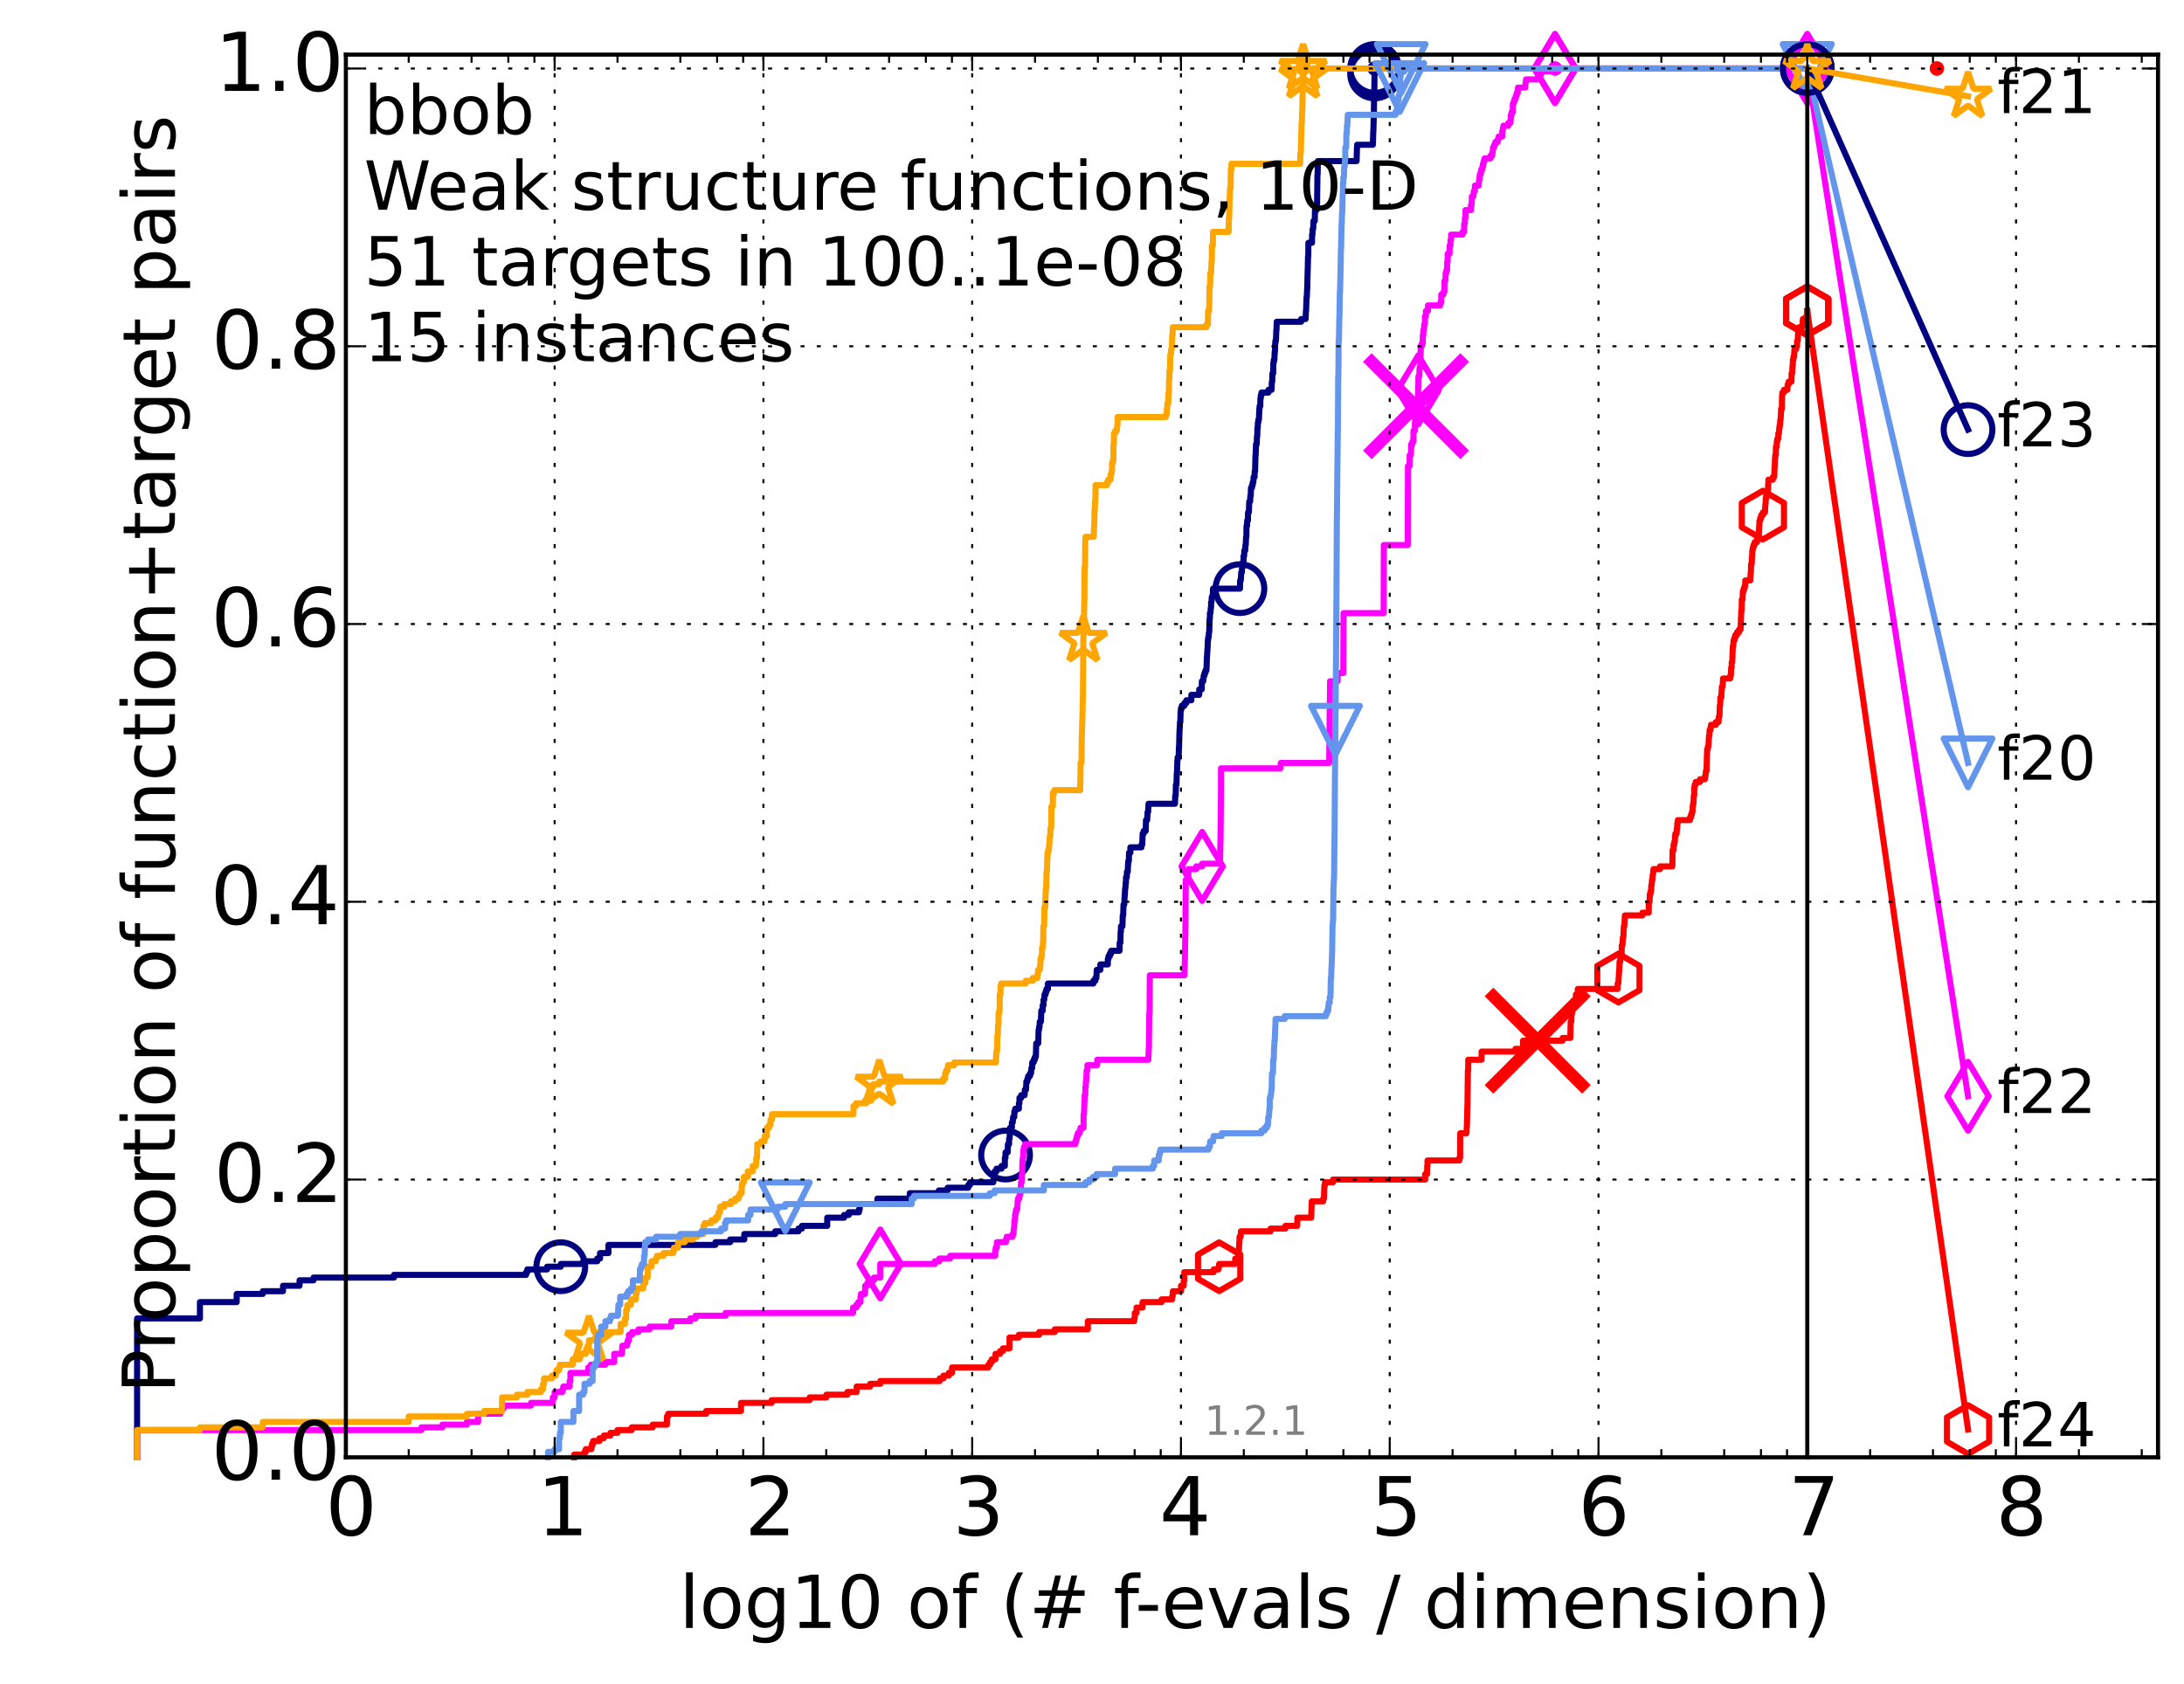 <?xml version="1.0" encoding="utf-8" standalone="no"?>
<!DOCTYPE svg PUBLIC "-//W3C//DTD SVG 1.1//EN"
  "http://www.w3.org/Graphics/SVG/1.1/DTD/svg11.dtd">
<!-- Created with matplotlib (http://matplotlib.org/) -->
<svg height="415pt" version="1.1" viewBox="0 0 538 415" width="538pt" xmlns="http://www.w3.org/2000/svg" xmlns:xlink="http://www.w3.org/1999/xlink">
 <defs>
  <style type="text/css">
*{stroke-linecap:butt;stroke-linejoin:round;}
  </style>
 </defs>
 <g id="figure_1">
  <g id="patch_1">
   <path d="
M0 415.456
L538.8 415.456
L538.8 0
L0 0
z
" style="fill:#ffffff;"/>
  </g>
  <g id="axes_1">
   <g id="patch_2">
    <path d="
M85.2 359.056
L531.6 359.056
L531.6 13.456
L85.2 13.456
z
" style="fill:#ffffff;"/>
   </g>
   <g id="line2d_1">
    <defs>
     <path d="
M0 1.5
C0.398 1.5 0.779 1.342 1.061 1.061
C1.342 0.779 1.5 0.398 1.5 0
C1.5 -0.398 1.342 -0.779 1.061 -1.061
C0.779 -1.342 0.398 -1.5 0 -1.5
C-0.398 -1.5 -0.779 -1.342 -1.061 -1.061
C-1.342 -0.779 -1.5 -0.398 -1.5 0
C-1.5 0.398 -1.342 0.779 -1.061 1.061
C-0.779 1.342 -0.398 1.5 0 1.5
z
" id="ma8fc8663ec" style="stroke:#000080;stroke-width:0.5;"/>
    </defs>
    <g>
     <use style="fill:#000080;stroke:#000080;stroke-width:0.5;" x="338.622" xlink:href="#ma8fc8663ec" y="16.878"/>
     <use style="fill:#000080;stroke:#000080;stroke-width:0.5;" x="338.622" xlink:href="#ma8fc8663ec" y="16.878"/>
    </g>
   </g>
   <g id="line2d_2">
    <path d="
M33.771 359.056
L33.771 324.839
L49.253 324.839
L49.253 320.813
L58.309 320.813
L58.309 318.8
L64.734 318.8
L64.734 318.129
L69.719 318.129
L69.719 316.787
L73.791 316.787
L73.791 315.445
L77.234 315.445
L77.234 314.774
L97.052 314.774
L97.052 314.104
L129.599 314.104
L129.599 313.433
L129.903 313.433
L129.903 312.762
L134.766 312.762
L134.766 312.091
L138.14 312.091
L138.14 311.42
L143.66 311.42
L143.66 310.749
L147.126 310.749
L147.126 310.078
L147.813 310.078
L147.813 308.736
L149.881 308.736
L149.881 306.723
L176.235 306.723
L176.235 306.052
L179.866 306.052
L179.866 305.381
L183.351 305.381
L183.351 304.039
L190.964 304.039
L190.964 303.369
L196.692 303.369
L196.692 302.698
L197.541 302.698
L197.541 302.027
L203.772 302.027
L203.772 300.014
L207.934 300.014
L207.934 299.343
L209.096 299.343
L209.096 298.672
L211.598 298.672
L211.598 298.001
L211.776 298.001
L211.776 296.659
L216.14 296.659
L216.14 295.317
L224.116 295.317
L224.116 293.975
L231.282 293.975
L231.282 293.304
L233.427 293.304
L233.427 292.634
L238.525 292.634
L238.525 291.963
L238.934 291.963
L238.934 291.292
L244.688 291.292
L244.789 289.95
L245.031 289.95
L245.031 288.608
L245.481 288.608
L245.481 287.937
L246.715 287.937
L246.715 287.266
L247.532 287.266
L247.532 285.253
L247.681 285.253
L247.704 283.911
L248.225 283.911
L248.293 281.899
L248.581 281.899
L248.581 280.557
L248.702 280.557
L248.81 277.873
L249.266 277.873
L249.266 276.531
L249.472 276.531
L249.575 275.189
L249.859 275.189
L249.859 273.847
L250.082 273.847
L250.082 273.176
L250.994 273.176
L250.994 271.834
L251.127 271.834
L251.127 270.493
L251.565 270.493
L251.565 269.822
L252.407 269.822
L252.465 268.48
L252.74 268.48
L252.834 266.467
L253.079 266.467
L253.079 265.796
L253.281 265.796
L253.281 265.125
L253.724 265.125
L253.724 264.454
L253.981 264.454
L254.087 263.112
L254.27 263.112
L254.27 261.77
L254.636 261.77
L254.636 261.099
L254.917 261.099
L254.917 260.429
L255.161 260.429
L255.267 257.074
L255.746 257.074
L255.852 253.719
L255.957 253.719
L255.957 253.048
L256.074 253.048
L256.136 251.706
L256.417 251.706
L256.511 249.023
L256.853 249.023
L256.853 247.681
L257.059 247.681
L257.059 246.339
L257.228 246.339
L257.314 244.997
L257.574 244.997
L257.574 244.326
L257.79 244.326
L257.79 243.655
L258.14 243.655
L258.148 242.313
L269.336 242.313
L269.336 241.642
L269.833 241.642
L269.833 240.971
L270.074 240.971
L270.171 238.958
L271.057 238.958
L271.057 237.617
L272.901 237.617
L272.901 236.275
L273.053 236.275
L273.053 235.604
L273.387 235.604
L273.387 234.933
L273.708 234.933
L273.708 234.262
L275.778 234.262
L275.83 232.249
L275.991 232.249
L276.051 229.565
L276.13 229.565
L276.13 228.223
L276.499 228.223
L276.573 225.54
L276.684 225.54
L276.762 222.856
L276.947 222.856
L277.037 220.843
L277.06 220.843
L277.169 218.83
L277.231 218.83
L277.303 217.488
L277.374 217.488
L277.374 216.147
L277.576 216.147
L277.606 214.805
L277.804 214.805
L277.888 212.792
L277.938 212.792
L277.938 212.121
L278.079 212.121
L278.119 210.108
L278.453 210.108
L278.453 208.766
L281.178 208.766
L281.178 208.095
L281.382 208.095
L281.474 205.412
L281.719 205.412
L281.719 204.741
L282.226 204.741
L282.298 202.057
L282.59 202.057
L282.697 200.044
L282.826 200.044
L282.924 198.031
L289.444 198.031
L289.498 196.018
L289.612 196.018
L289.665 193.335
L289.815 193.335
L289.874 190.651
L289.93 190.651
L290.036 187.296
L290.092 187.296
L290.092 186.625
L290.338 186.625
L290.424 183.942
L290.452 183.942
L290.562 179.916
L290.593 179.916
L290.674 177.903
L290.75 177.903
L290.832 175.219
L290.89 175.219
L290.89 174.548
L291.125 174.548
L291.125 173.878
L291.765 173.878
L291.765 173.207
L292.245 173.207
L292.245 172.536
L293.475 172.536
L293.475 171.194
L295.409 171.194
L295.409 169.852
L296.026 169.852
L296.061 167.839
L296.402 167.839
L296.509 166.497
L296.699 166.497
L296.699 165.826
L296.947 165.826
L296.947 165.155
L297.195 165.155
L297.305 161.801
L297.337 161.801
L297.445 159.788
L297.47 159.788
L297.545 157.775
L297.6 157.775
L297.6 157.104
L297.72 157.104
L297.815 155.762
L297.877 155.762
L297.975 152.408
L298.041 152.408
L298.041 151.066
L298.177 151.066
L298.27 149.724
L298.321 149.724
L298.345 148.382
L298.44 148.382
L298.519 147.04
L298.717 147.04
L298.824 145.027
L305.44 145.027
L305.49 143.014
L305.654 143.014
L305.758 141.002
L305.923 141.002
L305.959 139.66
L306.182 139.66
L306.236 138.318
L306.318 138.318
L306.334 136.976
L306.474 136.976
L306.529 135.634
L306.731 135.634
L306.796 134.292
L306.874 134.292
L306.954 132.279
L307.03 132.279
L307.061 129.596
L307.175 129.596
L307.235 128.254
L307.408 128.254
L307.443 126.241
L307.636 126.241
L307.741 123.557
L307.953 123.557
L308.003 122.215
L308.094 122.215
L308.162 120.203
L308.394 120.203
L308.394 119.532
L308.588 119.532
L308.588 118.861
L308.74 118.861
L308.818 117.519
L309.061 117.519
L309.061 116.177
L309.173 116.177
L309.272 112.151
L309.316 112.151
L309.399 109.468
L309.576 109.468
L309.638 107.455
L309.71 107.455
L309.746 105.442
L309.828 105.442
L309.863 104.1
L309.973 104.1
L309.973 103.429
L310.116 103.429
L310.22 100.745
L310.275 100.745
L310.275 100.074
L310.457 100.074
L310.492 98.062
L310.579 98.062
L310.579 97.391
L310.741 97.391
L310.741 96.72
L312.467 96.72
L312.467 96.049
L313.236 96.049
L313.309 94.036
L313.397 94.036
L313.451 92.023
L313.625 92.023
L313.674 89.339
L313.783 89.339
L313.783 88.668
L313.93 88.668
L314.006 86.656
L314.061 86.656
L314.115 84.643
L314.172 84.643
L314.172 83.972
L314.312 83.972
L314.411 81.288
L314.453 81.288
L314.501 79.275
L320.52 79.275
L320.52 78.604
L321.618 78.604
L321.697 76.592
L321.739 76.592
L321.85 73.237
L321.91 73.237
L321.994 71.224
L322.023 71.224
L322.126 66.528
L322.145 66.528
L322.215 63.173
L322.275 63.173
L322.31 59.818
L323.195 59.818
L323.217 57.805
L323.313 57.805
L323.344 56.463
L323.474 56.463
L323.564 54.451
L323.881 54.451
L323.93 51.767
L324.328 51.767
L324.428 50.425
L324.441 50.425
L324.537 43.045
L324.579 43.045
L324.642 39.69
L334.184 39.69
L334.271 36.335
L334.318 36.335
L334.318 35.664
L338.191 35.664
L338.286 32.31
L338.313 32.31
L338.407 28.955
L338.432 28.955
L338.504 22.246
L338.547 22.246
L338.622 16.878
L445.2 16.878
L445.2 16.878" style="fill:none;stroke:#000080;stroke-linecap:square;stroke-width:1.5;"/>
   </g>
   <g id="line2d_3">
    <defs>
     <path d="
M0 6
C1.591 6 3.117 5.368 4.243 4.243
C5.368 3.117 6 1.591 6 0
C6 -1.591 5.368 -3.117 4.243 -4.243
C3.117 -5.368 1.591 -6 0 -6
C-1.591 -6 -3.117 -5.368 -4.243 -4.243
C-5.368 -3.117 -6 -1.591 -6 0
C-6 1.591 -5.368 3.117 -4.243 4.243
C-3.117 5.368 -1.591 6 0 6
z
" id="mae466deef1" style="stroke:#000080;stroke-width:1.5;"/>
    </defs>
    <g>
     <use style="fill:none;stroke:#000080;stroke-width:1.5;" x="138.14" xlink:href="#mae466deef1" y="312.091"/>
     <use style="fill:none;stroke:#000080;stroke-width:1.5;" x="247.704" xlink:href="#mae466deef1" y="284.582"/>
     <use style="fill:none;stroke:#000080;stroke-width:1.5;" x="305.44" xlink:href="#mae466deef1" y="145.027"/>
     <use style="fill:none;stroke:#000080;stroke-width:1.5;" x="338.622" xlink:href="#mae466deef1" y="18.22"/>
     <use style="fill:none;stroke:#000080;stroke-width:1.5;" x="338.622" xlink:href="#mae466deef1" y="16.878"/>
     <use style="fill:none;stroke:#000080;stroke-width:1.5;" x="445.2" xlink:href="#mae466deef1" y="16.878"/>
    </g>
   </g>
   <g id="line2d_4"/>
   <g id="line2d_5">
    <defs>
     <path d="
M0 1.5
C0.398 1.5 0.779 1.342 1.061 1.061
C1.342 0.779 1.5 0.398 1.5 0
C1.5 -0.398 1.342 -0.779 1.061 -1.061
C0.779 -1.342 0.398 -1.5 0 -1.5
C-0.398 -1.5 -0.779 -1.342 -1.061 -1.061
C-1.342 -0.779 -1.5 -0.398 -1.5 0
C-1.5 0.398 -1.342 0.779 -1.061 1.061
C-0.779 1.342 -0.398 1.5 0 1.5
z
" id="m62d5190e8e" style="stroke:#ff00ff;stroke-width:0.5;"/>
    </defs>
    <g>
     <use style="fill:#ff00ff;stroke:#ff00ff;stroke-width:0.5;" x="383.058" xlink:href="#m62d5190e8e" y="16.878"/>
     <use style="fill:#ff00ff;stroke:#ff00ff;stroke-width:0.5;" x="383.058" xlink:href="#m62d5190e8e" y="16.878"/>
    </g>
   </g>
   <g id="line2d_6">
    <path d="
M33.771 359.056
L33.771 352.347
L103.803 352.347
L103.803 351.676
L108.98 351.676
L108.98 351.005
L115.017 351.005
L115.017 350.334
L117.778 350.334
L117.778 348.321
L123.276 348.321
L123.276 347.65
L123.678 347.65
L123.678 346.979
L124.074 346.979
L124.074 346.309
L130.791 346.309
L130.791 345.638
L136.177 345.638
L136.177 344.296
L136.629 344.296
L136.629 342.954
L138.553 342.954
L138.553 342.283
L138.757 342.283
L138.757 341.612
L140.325 341.612
L140.325 340.27
L140.514 340.27
L140.514 338.257
L144.927 338.257
L144.927 336.915
L145.535 336.915
L145.535 336.244
L149.128 336.244
L149.128 335.574
L151.314 335.574
L151.314 333.561
L153.2 333.561
L153.306 331.548
L154.441 331.548
L154.441 330.877
L154.641 330.877
L154.641 330.206
L154.938 330.206
L154.938 328.864
L155.712 328.864
L155.712 328.193
L157.272 328.193
L157.272 327.522
L160.021 327.522
L160.021 326.851
L165.362 326.851
L165.362 325.509
L170.023 325.509
L170.023 324.839
L171.336 324.839
L171.336 324.168
L178.743 324.168
L178.743 323.497
L210.142 323.497
L210.142 322.155
L210.95 322.155
L210.95 321.484
L211.433 321.484
L211.433 320.813
L211.976 320.813
L211.976 319.471
L212.098 319.471
L212.098 318.8
L213.088 318.8
L213.125 316.787
L213.649 316.787
L213.649 316.116
L214.348 316.116
L214.348 315.445
L215.278 315.445
L215.278 314.774
L216.84 314.774
L216.84 311.42
L230.273 311.42
L230.273 310.749
L231.382 310.749
L231.382 310.078
L234.048 310.078
L234.048 309.407
L245.158 309.407
L245.158 308.065
L245.28 308.065
L245.28 307.394
L245.571 307.394
L245.571 306.052
L247.789 306.052
L247.789 305.381
L247.989 305.381
L247.989 304.71
L249.429 304.71
L249.429 304.039
L249.646 304.039
L249.743 302.698
L249.808 302.698
L249.902 300.685
L250.018 300.685
L250.056 299.343
L250.164 299.343
L250.164 298.672
L250.292 298.672
L250.292 298.001
L250.592 298.001
L250.684 295.988
L250.758 295.988
L250.758 295.317
L251.08 295.317
L251.08 294.646
L251.219 294.646
L251.219 293.975
L251.436 293.975
L251.513 291.292
L251.657 291.292
L251.733 289.279
L251.805 289.279
L251.875 285.924
L251.938 285.924
L251.938 285.253
L252.05 285.253
L252.099 283.24
L252.247 283.24
L252.247 282.569
L252.537 282.569
L252.537 281.899
L264.873 281.899
L264.873 281.228
L265.122 281.228
L265.122 280.557
L265.26 280.557
L265.26 279.886
L265.501 279.886
L265.501 279.215
L265.946 279.215
L265.946 278.544
L266.168 278.544
L266.168 277.873
L266.921 277.873
L266.926 274.518
L267.039 274.518
L267.139 271.164
L267.196 271.164
L267.196 269.822
L267.338 269.822
L267.368 267.809
L267.473 267.809
L267.473 266.467
L267.585 266.467
L267.671 263.783
L267.862 263.783
L267.862 262.441
L270.245 262.441
L270.303 261.099
L282.882 261.099
L282.973 258.416
L283.006 258.416
L283.113 249.694
L283.182 249.694
L283.237 240.3
L291.755 240.3
L291.863 236.946
L291.871 236.946
L291.964 230.907
L291.993 230.907
L292.098 216.818
L292.723 216.818
L292.74 214.134
L294.697 214.134
L294.697 213.463
L296.132 213.463
L296.132 212.792
L300.534 212.792
L300.63 207.424
L300.652 207.424
L300.75 197.36
L300.765 197.36
L300.787 189.309
L315.399 189.309
L315.508 187.967
L327.442 187.967
L327.55 175.219
L327.567 175.219
L327.654 167.839
L329.502 167.839
L329.504 165.826
L330.904 165.826
L330.962 151.066
L340.844 151.066
L340.887 134.292
L346.793 134.292
L346.831 114.835
L347.234 114.835
L347.251 112.151
L347.558 112.151
L347.618 109.468
L347.924 109.468
L347.924 108.797
L348.181 108.797
L348.194 106.113
L348.531 106.113
L348.54 104.1
L348.707 104.1
L348.776 100.074
L349.072 100.074
L349.072 99.403
L349.281 99.403
L349.389 94.036
L349.404 94.036
L349.408 92.694
L349.639 92.694
L349.688 90.681
L349.844 90.681
L349.944 86.656
L349.959 86.656
L349.959 85.314
L350.25 85.314
L350.25 84.643
L350.471 84.643
L350.481 82.63
L350.618 82.63
L350.636 81.288
L350.791 81.288
L350.841 79.946
L351.001 79.946
L351.012 77.933
L351.245 77.933
L351.262 76.592
L351.757 76.592
L351.757 75.25
L354.795 75.25
L354.795 74.579
L355.006 74.579
L355.032 72.566
L355.584 72.566
L355.584 71.895
L355.817 71.895
L355.829 69.211
L356.068 69.211
L356.112 67.198
L356.322 67.198
L356.322 66.528
L356.48 66.528
L356.488 64.515
L356.609 64.515
L356.617 62.502
L357.091 62.502
L357.098 60.489
L357.31 60.489
L357.313 59.147
L357.465 59.147
L357.467 57.805
L360.263 57.805
L360.263 57.134
L360.67 57.134
L360.677 55.122
L360.851 55.122
L360.861 53.78
L360.987 53.78
L361.001 51.767
L362.355 51.767
L362.362 50.425
L362.538 50.425
L362.57 48.412
L362.958 48.412
L363.056 47.07
L363.313 47.07
L363.316 45.728
L364.264 45.728
L364.348 44.387
L364.431 44.387
L364.516 43.045
L364.73 43.045
L364.73 42.374
L364.889 42.374
L364.889 41.703
L365.179 41.703
L365.179 41.032
L365.304 41.032
L365.304 40.361
L365.485 40.361
L365.485 39.69
L365.701 39.69
L365.701 39.019
L367.145 39.019
L367.145 38.348
L367.587 38.348
L367.587 37.677
L367.703 37.677
L367.776 36.335
L368.074 36.335
L368.074 35.664
L368.345 35.664
L368.345 34.993
L368.946 34.993
L368.946 34.322
L369.163 34.322
L369.163 33.652
L370.061 33.652
L370.063 32.31
L370.195 32.31
L370.195 31.639
L370.331 31.639
L370.331 30.968
L371.556 30.968
L371.556 30.297
L372.082 30.297
L372.193 28.284
L372.384 28.284
L372.384 27.613
L372.65 27.613
L372.656 25.6
L372.89 25.6
L372.89 24.929
L373.124 24.929
L373.124 24.258
L373.411 24.258
L373.411 23.587
L373.612 23.587
L373.612 22.917
L373.872 22.917
L373.939 21.575
L375.72 21.575
L375.827 20.233
L375.919 20.233
L375.919 19.562
L378.918 19.562
L378.918 18.891
L379.355 18.891
L379.355 18.22
L379.685 18.22
L379.685 17.549
L383.058 17.549
L383.058 16.878
L445.2 16.878
L445.2 16.878" style="fill:none;stroke:#ff00ff;stroke-linecap:square;stroke-width:1.5;"/>
   </g>
   <g id="line2d_7">
    <defs>
     <path d="
M-3.9968e-16 8.485
L5.091 0
L4.88498e-16 -8.485
L-5.091 -1.77636e-15
z
" id="mf6640c921f" style="stroke:#ff00ff;stroke-linejoin:miter;stroke-width:1.5;"/>
    </defs>
    <g>
     <use style="fill:none;stroke:#ff00ff;stroke-linejoin:miter;stroke-width:1.5;" x="216.84" xlink:href="#mf6640c921f" y="311.42"/>
     <use style="fill:none;stroke:#ff00ff;stroke-linejoin:miter;stroke-width:1.5;" x="296.132" xlink:href="#mf6640c921f" y="213.463"/>
     <use style="fill:none;stroke:#ff00ff;stroke-linejoin:miter;stroke-width:1.5;" x="349.375" xlink:href="#mf6640c921f" y="96.049"/>
     <use style="fill:none;stroke:#ff00ff;stroke-linejoin:miter;stroke-width:1.5;" x="383.058" xlink:href="#mf6640c921f" y="16.878"/>
     <use style="fill:none;stroke:#ff00ff;stroke-linejoin:miter;stroke-width:1.5;" x="383.058" xlink:href="#mf6640c921f" y="16.878"/>
     <use style="fill:none;stroke:#ff00ff;stroke-linejoin:miter;stroke-width:1.5;" x="445.2" xlink:href="#mf6640c921f" y="16.878"/>
    </g>
   </g>
   <g id="line2d_8"/>
   <g id="line2d_9">
    <path clip-path="url(#p54ce849065)" d="
M348.807 100.074" style="fill:none;stroke:#ff00ff;stroke-linecap:square;"/>
    <defs>
     <path d="
M-12 12
L12 -12
M-12 -12
L12 12" id="m86aa83dd4c" style="stroke:#ff00ff;stroke-width:3;"/>
    </defs>
    <g clip-path="url(#p54ce849065)">
     <use style="fill:#ff00ff;stroke:#ff00ff;stroke-width:3;" x="348.807" xlink:href="#m86aa83dd4c" y="100.074"/>
    </g>
   </g>
   <g id="line2d_10">
    <defs>
     <path d="
M0 1.5
C0.398 1.5 0.779 1.342 1.061 1.061
C1.342 0.779 1.5 0.398 1.5 0
C1.5 -0.398 1.342 -0.779 1.061 -1.061
C0.779 -1.342 0.398 -1.5 0 -1.5
C-0.398 -1.5 -0.779 -1.342 -1.061 -1.061
C-1.342 -0.779 -1.5 -0.398 -1.5 0
C-1.5 0.398 -1.342 0.779 -1.061 1.061
C-0.779 1.342 -0.398 1.5 0 1.5
z
" id="m3747452efa" style="stroke:#ffa500;stroke-width:0.5;"/>
    </defs>
    <g>
     <use style="fill:#ffa500;stroke:#ffa500;stroke-width:0.5;" x="321.001" xlink:href="#m3747452efa" y="16.878"/>
     <use style="fill:#ffa500;stroke:#ffa500;stroke-width:0.5;" x="321.001" xlink:href="#m3747452efa" y="16.878"/>
    </g>
   </g>
   <g id="line2d_11">
    <path d="
M33.771 359.056
L33.771 352.347
L49.253 352.347
L49.253 351.676
L64.734 351.676
L64.734 350.334
L100.682 350.334
L100.682 348.992
L115.017 348.992
L115.017 348.321
L119.285 348.321
L119.285 347.65
L123.678 347.65
L123.678 344.296
L127.348 344.296
L127.348 343.625
L129.903 343.625
L129.903 342.954
L133.26 342.954
L133.26 342.283
L133.773 342.283
L133.773 340.941
L134.026 340.941
L134.026 339.599
L135.948 339.599
L135.948 338.928
L136.851 338.928
L136.851 338.257
L137.071 338.257
L137.071 337.586
L137.718 337.586
L137.718 336.915
L137.93 336.915
L137.93 336.244
L141.07 336.244
L141.07 334.903
L142.83 334.903
L142.83 334.232
L142.998 334.232
L142.998 333.561
L144.303 333.561
L144.303 332.89
L144.461 332.89
L144.461 332.219
L144.773 332.219
L144.773 331.548
L145.081 331.548
L145.081 330.206
L146.561 330.206
L146.561 329.535
L146.986 329.535
L146.986 328.864
L147.678 328.864
L147.678 328.193
L152.878 328.193
L152.878 326.18
L153.932 326.18
L153.932 324.839
L154.239 324.839
L154.239 322.826
L154.441 322.826
L154.541 321.484
L155.425 321.484
L155.425 320.142
L156.643 320.142
L156.643 318.8
L156.824 318.8
L156.824 317.458
L158.48 317.458
L158.48 316.116
L158.978 316.116
L158.978 314.774
L159.545 314.774
L159.545 312.091
L160.486 312.091
L160.486 310.749
L161.535 310.749
L161.535 310.078
L161.826 310.078
L161.826 309.407
L163.43 309.407
L163.43 308.736
L165.85 308.736
L165.85 308.065
L166.031 308.065
L166.031 307.394
L167.026 307.394
L167.026 306.052
L168.681 306.052
L168.681 305.381
L170.762 305.381
L170.762 304.71
L171.757 304.71
L171.757 304.039
L173.279 304.039
L173.279 302.027
L173.58 302.027
L173.58 301.356
L175.226 301.356
L175.226 300.685
L176.272 300.685
L176.272 300.014
L176.87 300.014
L176.87 299.343
L177.017 299.343
L177.017 298.672
L177.38 298.672
L177.38 297.33
L178.436 297.33
L178.436 296.659
L180.027 296.659
L180.027 295.988
L181.089 295.988
L181.089 295.317
L181.928 295.317
L181.928 294.646
L182.249 294.646
L182.249 293.975
L182.707 293.975
L182.736 291.963
L182.905 291.963
L182.905 291.292
L183.24 291.292
L183.24 289.95
L184.216 289.95
L184.216 288.608
L185.429 288.608
L185.429 287.266
L186.243 287.266
L186.316 285.253
L186.484 285.253
L186.556 281.899
L187.446 281.899
L187.446 281.228
L188.346 281.228
L188.39 279.886
L188.89 279.886
L188.89 277.873
L189.443 277.873
L189.443 277.202
L189.797 277.202
L189.797 275.86
L190.166 275.86
L190.166 274.518
L210.25 274.518
L210.25 272.505
L210.854 272.505
L210.854 271.834
L213.074 271.834
L213.074 271.164
L214.615 271.164
L214.635 267.809
L215.093 267.809
L215.093 267.138
L216.58 267.138
L216.58 266.467
L232.322 266.467
L232.322 265.796
L232.815 265.796
L232.815 264.454
L233.054 264.454
L233.054 263.783
L233.415 263.783
L233.415 263.112
L233.535 263.112
L233.535 262.441
L235.042 262.441
L235.042 261.77
L245.335 261.77
L245.425 259.087
L245.604 259.087
L245.702 255.061
L245.791 255.061
L245.874 252.377
L245.982 252.377
L245.982 249.694
L246.137 249.694
L246.137 249.023
L246.253 249.023
L246.27 244.997
L246.46 244.997
L246.46 242.984
L246.629 242.984
L246.629 242.313
L252.66 242.313
L252.66 241.642
L254.406 241.642
L254.406 240.971
L255.516 240.971
L255.516 240.3
L255.648 240.3
L255.731 238.958
L256.145 238.958
L256.246 237.617
L256.292 237.617
L256.292 236.275
L256.489 236.275
L256.489 235.604
L256.676 235.604
L256.676 233.591
L256.842 233.591
L256.922 232.249
L256.965 232.249
L257.026 228.223
L257.217 228.223
L257.284 223.527
L257.469 223.527
L257.567 220.172
L257.588 220.172
L257.636 218.83
L257.721 218.83
L257.801 214.805
L257.886 214.805
L257.991 211.45
L258.031 211.45
L258.031 210.108
L258.211 210.108
L258.211 209.437
L258.393 209.437
L258.414 208.095
L258.512 208.095
L258.585 206.083
L258.725 206.083
L258.776 204.07
L258.938 204.07
L259.013 198.702
L259.354 198.702
L259.354 195.348
L259.703 195.348
L259.703 194.677
L266.095 194.677
L266.193 187.967
L266.406 187.967
L266.499 180.587
L266.526 180.587
L266.62 177.232
L266.638 177.232
L266.737 171.865
L266.762 171.865
L266.869 157.104
L266.885 157.104
L266.987 153.078
L267.001 153.078
L267.102 148.382
L267.125 148.382
L267.182 139.66
L267.279 139.66
L267.348 132.95
L267.394 132.95
L267.394 132.279
L269.415 132.279
L269.52 129.596
L269.553 129.596
L269.632 125.57
L269.695 125.57
L269.759 123.557
L269.823 123.557
L269.888 119.532
L272.685 119.532
L272.685 118.861
L272.973 118.861
L272.973 118.19
L273.565 118.19
L273.59 116.848
L273.805 116.848
L273.805 116.177
L273.92 116.177
L273.92 114.164
L274.091 114.164
L274.091 113.493
L274.279 113.493
L274.279 109.468
L274.401 109.468
L274.401 106.784
L274.745 106.784
L274.745 106.113
L275.113 106.113
L275.215 104.771
L275.295 104.771
L275.295 102.758
L287.197 102.758
L287.197 102.087
L287.423 102.087
L287.423 100.745
L287.541 100.745
L287.541 99.403
L287.783 99.403
L287.861 96.72
L287.949 96.72
L287.985 93.365
L288.066 93.365
L288.066 91.352
L288.209 91.352
L288.291 87.327
L288.445 87.327
L288.513 85.985
L288.67 85.985
L288.761 82.63
L288.827 82.63
L288.905 80.617
L297.191 80.617
L297.191 79.946
L297.552 79.946
L297.595 76.592
L297.854 76.592
L297.96 70.553
L298.078 70.553
L298.171 67.198
L298.344 67.198
L298.429 64.515
L298.503 64.515
L298.562 60.489
L298.765 60.489
L298.812 57.134
L302.652 57.134
L302.722 53.78
L302.789 53.78
L302.896 49.083
L302.929 49.083
L303.004 46.399
L303.145 46.399
L303.193 41.703
L303.348 41.703
L303.349 40.361
L320.273 40.361
L320.329 37.677
L320.447 37.677
L320.544 32.981
L320.575 32.981
L320.625 30.297
L320.691 30.297
L320.781 26.942
L320.831 26.942
L320.942 18.891
L321.001 18.891
L321.001 16.878
L445.2 16.878
L445.2 16.878" style="fill:none;stroke:#ffa500;stroke-linecap:square;stroke-width:1.5;"/>
   </g>
   <g id="line2d_12">
    <defs>
     <path d="
M3.67394e-16 -6
L-1.347 -1.854
L-5.706 -1.854
L-2.18 0.708
L-3.527 4.854
L-4.20996e-16 2.292
L3.527 4.854
L2.18 0.708
L5.706 -1.854
L1.347 -1.854
z
" id="m73d367cfb6" style="stroke:#ffa500;stroke-linejoin:bevel;stroke-width:1.5;"/>
    </defs>
    <g>
     <use style="fill:none;stroke:#ffa500;stroke-linejoin:bevel;stroke-width:1.5;" x="145.081" xlink:href="#m73d367cfb6" y="330.206"/>
     <use style="fill:none;stroke:#ffa500;stroke-linejoin:bevel;stroke-width:1.5;" x="216.58" xlink:href="#m73d367cfb6" y="267.138"/>
     <use style="fill:none;stroke:#ffa500;stroke-linejoin:bevel;stroke-width:1.5;" x="266.858" xlink:href="#m73d367cfb6" y="157.775"/>
     <use style="fill:none;stroke:#ffa500;stroke-linejoin:bevel;stroke-width:1.5;" x="321.001" xlink:href="#m73d367cfb6" y="18.891"/>
     <use style="fill:none;stroke:#ffa500;stroke-linejoin:bevel;stroke-width:1.5;" x="321.001" xlink:href="#m73d367cfb6" y="16.878"/>
     <use style="fill:none;stroke:#ffa500;stroke-linejoin:bevel;stroke-width:1.5;" x="445.2" xlink:href="#m73d367cfb6" y="16.878"/>
    </g>
   </g>
   <g id="line2d_13"/>
   <g id="line2d_14">
    <defs>
     <path d="
M0 1.5
C0.398 1.5 0.779 1.342 1.061 1.061
C1.342 0.779 1.5 0.398 1.5 0
C1.5 -0.398 1.342 -0.779 1.061 -1.061
C0.779 -1.342 0.398 -1.5 0 -1.5
C-0.398 -1.5 -0.779 -1.342 -1.061 -1.061
C-1.342 -0.779 -1.5 -0.398 -1.5 0
C-1.5 0.398 -1.342 0.779 -1.061 1.061
C-0.779 1.342 -0.398 1.5 0 1.5
z
" id="m03dd694df9" style="stroke:#6495ed;stroke-width:0.5;"/>
    </defs>
    <g>
     <use style="fill:#6495ed;stroke:#6495ed;stroke-width:0.5;" x="345.162" xlink:href="#m03dd694df9" y="16.878"/>
     <use style="fill:#6495ed;stroke:#6495ed;stroke-width:0.5;" x="345.162" xlink:href="#m03dd694df9" y="16.878"/>
    </g>
   </g>
   <g id="line2d_15">
    <path d="
M135.008 359.056
L135.008 357.714
L136.629 357.714
L136.629 357.044
L137.718 357.044
L137.718 354.36
L137.93 354.36
L137.93 353.018
L138.14 353.018
L138.14 350.334
L141.252 350.334
L141.252 347.65
L142.66 347.65
L142.66 343.625
L143.66 343.625
L143.66 342.954
L143.984 342.954
L143.984 340.941
L145.233 340.941
L145.233 340.27
L145.981 340.27
L145.981 336.915
L146.417 336.915
L146.417 336.244
L146.845 336.244
L146.845 335.574
L147.126 335.574
L147.126 330.206
L147.265 330.206
L147.265 328.864
L148.083 328.864
L148.083 326.851
L149.128 326.851
L149.128 325.509
L150.248 325.509
L150.248 324.839
L150.489 324.839
L150.489 324.168
L152.222 324.168
L152.332 321.484
L152.77 321.484
L152.77 319.471
L154.34 319.471
L154.34 318.8
L154.741 318.8
L154.741 318.129
L155.425 318.129
L155.425 317.458
L155.901 317.458
L155.901 315.445
L157.624 315.445
L157.624 312.762
L157.884 312.762
L157.884 312.091
L158.141 312.091
L158.141 311.42
L158.647 311.42
L158.647 309.407
L158.813 309.407
L158.896 306.052
L159.625 306.052
L159.625 305.381
L161.609 305.381
L161.609 304.71
L167.536 304.71
L167.536 304.039
L172.798 304.039
L172.798 303.369
L177.631 303.369
L177.631 302.698
L178.607 302.698
L178.607 301.356
L178.878 301.356
L178.878 300.685
L184.295 300.685
L184.295 299.343
L184.87 299.343
L184.87 298.001
L191.545 298.001
L191.545 297.33
L193.448 297.33
L193.448 296.659
L224.586 296.659
L224.586 295.317
L225.136 295.317
L225.136 294.646
L243.841 294.646
L243.841 293.975
L245.024 293.975
L245.024 293.304
L257.146 293.304
L257.146 291.963
L267.402 291.963
L267.402 291.292
L268.315 291.292
L268.315 290.621
L269.275 290.621
L269.275 289.95
L270.12 289.95
L270.12 289.279
L274.69 289.279
L274.69 287.937
L283.978 287.937
L283.978 287.266
L284.33 287.266
L284.34 285.924
L285.453 285.924
L285.453 284.582
L285.647 284.582
L285.647 283.911
L285.85 283.911
L285.85 283.24
L297.698 283.24
L297.698 282.569
L298.03 282.569
L298.106 281.228
L298.825 281.228
L298.825 280.557
L298.946 280.557
L298.946 279.886
L300.961 279.886
L300.961 279.215
L310.728 279.215
L310.728 278.544
L311.516 278.544
L311.516 277.873
L312.071 277.873
L312.071 277.202
L312.352 277.202
L312.424 275.189
L312.59 275.189
L312.695 273.176
L312.782 273.176
L312.782 270.493
L312.979 270.493
L312.979 269.822
L313.096 269.822
L313.178 268.48
L313.256 268.48
L313.344 264.454
L313.572 264.454
L313.639 261.099
L313.767 261.099
L313.861 257.745
L313.909 257.745
L313.948 256.403
L314.026 256.403
L314.137 253.048
L314.165 253.048
L314.224 251.035
L316.479 251.035
L316.479 250.364
L326.621 250.364
L326.621 249.694
L326.938 249.694
L326.938 249.023
L327.176 249.023
L327.26 247.681
L327.309 247.681
L327.309 247.01
L327.575 247.01
L327.575 245.668
L327.742 245.668
L327.835 240.971
L327.911 240.971
L327.992 238.288
L328.022 238.288
L328.128 234.933
L328.151 234.933
L328.247 228.223
L328.264 228.223
L328.345 226.882
L328.397 226.882
L328.482 218.83
L328.51 218.83
L328.614 216.147
L328.636 216.147
L328.743 205.412
L328.752 205.412
L328.854 190.651
L328.863 190.651
L328.972 177.903
L328.977 177.903
L329.085 165.155
L329.096 165.155
L329.205 147.711
L329.214 147.711
L329.317 127.583
L329.335 127.583
L329.444 114.835
L329.45 114.835
L329.547 106.113
L329.57 106.113
L329.652 92.694
L329.696 92.694
L329.753 83.972
L329.822 83.972
L329.932 77.933
L329.963 77.933
L330.048 71.895
L330.101 71.895
L330.212 67.198
L330.217 67.198
L330.325 61.16
L330.367 61.16
L330.476 55.122
L330.526 55.122
L330.586 52.438
L330.649 52.438
L330.752 47.741
L330.794 47.741
L330.832 45.057
L330.917 45.057
L330.917 43.716
L331.054 43.716
L331.135 41.032
L331.259 41.032
L331.337 39.019
L331.393 39.019
L331.393 36.335
L331.626 36.335
L331.665 32.981
L331.754 32.981
L331.808 30.968
L331.905 30.968
L332.004 28.284
L343.749 28.284
L343.749 27.613
L344.053 27.613
L344.053 26.942
L344.199 26.942
L344.308 24.929
L344.458 24.929
L344.549 23.587
L344.696 23.587
L344.807 21.575
L344.87 21.575
L344.961 18.891
L345.021 18.891
L345.052 17.549
L345.162 17.549
L345.162 16.878
L445.2 16.878
L445.2 16.878" style="fill:none;stroke:#6495ed;stroke-linecap:square;stroke-width:1.5;"/>
   </g>
   <g id="line2d_16">
    <defs>
     <path d="
M-7.34788e-16 6
L6 -6
L-6 -6
z
" id="md7b19447de" style="stroke:#6495ed;stroke-linejoin:miter;stroke-width:1.5;"/>
    </defs>
    <g>
     <use style="fill:none;stroke:#6495ed;stroke-linejoin:miter;stroke-width:1.5;" x="193.448" xlink:href="#md7b19447de" y="297.33"/>
     <use style="fill:none;stroke:#6495ed;stroke-linejoin:miter;stroke-width:1.5;" x="328.97" xlink:href="#md7b19447de" y="179.916"/>
     <use style="fill:none;stroke:#6495ed;stroke-linejoin:miter;stroke-width:1.5;" x="344.807" xlink:href="#md7b19447de" y="21.575"/>
     <use style="fill:none;stroke:#6495ed;stroke-linejoin:miter;stroke-width:1.5;" x="345.162" xlink:href="#md7b19447de" y="16.878"/>
     <use style="fill:none;stroke:#6495ed;stroke-linejoin:miter;stroke-width:1.5;" x="445.2" xlink:href="#md7b19447de" y="16.878"/>
    </g>
   </g>
   <g id="line2d_17"/>
   <g id="line2d_18">
    <defs>
     <path d="
M0 1.5
C0.398 1.5 0.779 1.342 1.061 1.061
C1.342 0.779 1.5 0.398 1.5 0
C1.5 -0.398 1.342 -0.779 1.061 -1.061
C0.779 -1.342 0.398 -1.5 0 -1.5
C-0.398 -1.5 -0.779 -1.342 -1.061 -1.061
C-1.342 -0.779 -1.5 -0.398 -1.5 0
C-1.5 0.398 -1.342 0.779 -1.061 1.061
C-0.779 1.342 -0.398 1.5 0 1.5
z
" id="ma07bdd5909" style="stroke:#ff0000;stroke-width:0.5;"/>
    </defs>
    <g>
     <use style="fill:#ff0000;stroke:#ff0000;stroke-width:0.5;" x="477.13" xlink:href="#ma07bdd5909" y="16.878"/>
     <use style="fill:#ff0000;stroke:#ff0000;stroke-width:0.5;" x="477.13" xlink:href="#ma07bdd5909" y="16.878"/>
    </g>
   </g>
   <g id="line2d_19">
    <path d="
M141.433 359.056
L141.433 358.385
L143.984 358.385
L143.984 357.714
L144.303 357.714
L144.303 357.044
L145.685 357.044
L145.685 356.373
L145.833 356.373
L145.833 355.702
L146.127 355.702
L146.127 355.031
L147.678 355.031
L147.678 354.36
L148.741 354.36
L148.741 353.689
L150.369 353.689
L150.369 353.018
L152.11 353.018
L152.11 352.347
L155.617 352.347
L155.617 351.676
L160.791 351.676
L160.791 351.005
L164.288 351.005
L164.288 348.992
L164.609 348.992
L164.609 348.321
L173.961 348.321
L173.961 347.65
L182.536 347.65
L182.536 345.638
L190.084 345.638
L190.084 344.967
L199.458 344.967
L199.458 344.296
L203.572 344.296
L203.572 343.625
L208.745 343.625
L208.745 342.954
L211.03 342.954
L211.03 341.612
L214.348 341.612
L214.348 340.941
L216.852 340.941
L216.852 340.27
L231.484 340.27
L231.484 339.599
L232.417 339.599
L232.417 338.928
L233.72 338.928
L233.72 338.257
L234.521 338.257
L234.521 336.915
L243.468 336.915
L243.468 336.244
L243.887 336.244
L243.887 335.574
L244.321 335.574
L244.321 334.903
L245.232 334.903
L245.232 333.561
L246.337 333.561
L246.337 332.89
L247.052 332.89
L247.052 332.219
L248.677 332.219
L248.677 329.535
L250.974 329.535
L250.974 328.864
L255.975 328.864
L255.975 328.193
L259.824 328.193
L259.824 327.522
L267.976 327.522
L267.976 325.509
L279.396 325.509
L279.396 324.839
L279.529 324.839
L279.529 323.497
L279.974 323.497
L279.974 322.155
L281.447 322.155
L281.447 320.813
L286.148 320.813
L286.148 320.142
L288.723 320.142
L288.723 319.471
L288.864 319.471
L288.918 318.129
L290.932 318.129
L290.932 316.787
L291.602 316.787
L291.602 315.445
L291.728 315.445
L291.728 313.433
L298.962 313.433
L298.962 312.762
L300.176 312.762
L300.176 312.091
L300.323 312.091
L300.323 311.42
L304.239 311.42
L304.29 310.078
L305.083 310.078
L305.083 308.065
L305.196 308.065
L305.277 306.052
L305.339 306.052
L305.339 304.71
L305.62 304.71
L305.684 303.369
L312.99 303.369
L312.99 302.698
L316.632 302.698
L316.632 302.027
L319.558 302.027
L319.598 300.014
L323 300.014
L323.104 296.659
L323.132 296.659
L323.132 295.988
L325.943 295.988
L325.943 295.317
L326.14 295.317
L326.217 292.634
L326.258 292.634
L326.258 291.963
L326.401 291.963
L326.401 291.292
L328.36 291.292
L328.36 290.621
L351.082 290.621
L351.082 289.279
L351.523 289.279
L351.582 287.266
L351.641 287.266
L351.641 285.924
L359.493 285.924
L359.493 285.253
L359.681 285.253
L359.71 279.215
L361.242 279.215
L361.347 277.202
L361.362 277.202
L361.463 272.505
L361.486 272.505
L361.593 263.783
L361.664 263.783
L361.687 261.099
L364.952 261.099
L364.977 259.087
L373.312 259.087
L373.312 258.416
L375.169 258.416
L375.186 256.403
L384.919 256.403
L384.919 255.732
L386.84 255.732
L386.915 251.706
L387.063 251.706
L387.136 249.694
L387.278 249.694
L387.332 247.01
L388.162 247.01
L388.222 244.997
L388.614 244.997
L388.677 243.655
L398.476 243.655
L398.486 242.313
L398.659 242.313
L398.768 240.3
L398.779 240.3
L398.866 238.958
L398.894 238.958
L398.951 236.946
L399.134 236.946
L399.175 235.604
L399.253 235.604
L399.253 234.933
L399.468 234.933
L399.501 232.92
L399.666 232.92
L399.735 231.578
L399.779 231.578
L399.779 230.907
L399.906 230.907
L400.006 228.223
L400.136 228.223
L400.234 226.211
L400.258 226.211
L400.258 225.54
L404.593 225.54
L404.593 224.869
L406.134 224.869
L406.145 222.185
L406.346 222.185
L406.43 220.172
L406.618 220.172
L406.618 219.501
L406.735 219.501
L406.769 218.159
L406.853 218.159
L406.945 216.818
L407.052 216.818
L407.116 215.476
L407.2 215.476
L407.306 214.134
L408.919 214.134
L408.919 213.463
L411.964 213.463
L412.022 209.437
L412.262 209.437
L412.262 208.095
L412.45 208.095
L412.45 207.424
L412.573 207.424
L412.62 206.083
L412.693 206.083
L412.693 205.412
L413.011 205.412
L413.064 204.07
L413.168 204.07
L413.189 202.728
L413.313 202.728
L413.313 202.057
L416.315 202.057
L416.315 201.386
L416.567 201.386
L416.567 200.715
L416.782 200.715
L416.782 200.044
L416.928 200.044
L416.961 198.702
L417.042 198.702
L417.042 198.031
L417.165 198.031
L417.246 196.018
L417.342 196.018
L417.354 194.006
L417.463 194.006
L417.463 193.335
L417.715 193.335
L417.715 192.664
L418.764 192.664
L418.764 191.993
L419.971 191.993
L419.971 191.322
L420.127 191.322
L420.223 189.98
L420.382 189.98
L420.474 185.954
L420.498 185.954
L420.533 184.613
L420.69 184.613
L420.69 183.942
L420.85 183.942
L420.944 181.929
L420.977 181.929
L420.977 181.258
L421.096 181.258
L421.126 179.916
L421.353 179.916
L421.353 179.245
L421.486 179.245
L421.486 178.574
L422.681 178.574
L422.681 177.903
L423.326 177.903
L423.429 176.561
L423.56 176.561
L423.654 173.878
L423.723 173.878
L423.798 171.865
L424.021 171.865
L424.114 169.852
L424.154 169.852
L424.154 169.181
L424.354 169.181
L424.442 167.168
L426.213 167.168
L426.213 166.497
L426.374 166.497
L426.452 164.484
L426.572 164.484
L426.586 163.143
L426.72 163.143
L426.828 159.788
L426.865 159.788
L426.865 159.117
L426.983 159.117
L427.031 157.775
L427.261 157.775
L427.261 157.104
L427.484 157.104
L427.484 156.433
L427.906 156.433
L427.906 155.762
L428.398 155.762
L428.398 155.091
L428.777 155.091
L428.886 151.737
L428.89 151.737
L428.952 150.395
L429.031 150.395
L429.071 147.711
L429.259 147.711
L429.323 145.698
L429.51 145.698
L429.51 145.027
L429.761 145.027
L429.761 144.356
L429.901 144.356
L429.927 143.014
L431.154 143.014
L431.256 141.002
L431.316 141.002
L431.354 138.989
L431.506 138.989
L431.58 136.976
L431.64 136.976
L431.655 135.634
L431.755 135.634
L431.755 134.963
L431.948 134.963
L431.948 134.292
L432.215 134.292
L432.215 133.621
L432.785 133.621
L432.785 132.95
L433.119 132.95
L433.218 131.608
L433.27 131.608
L433.352 129.596
L433.394 129.596
L433.432 128.254
L433.614 128.254
L433.614 127.583
L433.851 127.583
L433.851 126.912
L434.259 126.912
L434.259 126.241
L434.783 126.241
L434.867 124.228
L434.929 124.228
L434.97 122.886
L435.066 122.886
L435.066 122.215
L435.378 122.215
L435.443 120.873
L435.503 120.873
L435.594 118.861
L435.621 118.861
L435.621 118.19
L436.705 118.19
L436.705 117.519
L437.053 117.519
L437.15 114.835
L437.192 114.835
L437.254 112.822
L437.312 112.822
L437.312 112.151
L437.45 112.151
L437.472 110.138
L437.641 110.138
L437.693 108.797
L437.815 108.797
L437.815 108.126
L438.062 108.126
L438.063 106.784
L438.22 106.784
L438.293 105.442
L438.38 105.442
L438.38 104.771
L438.499 104.771
L438.555 103.429
L438.624 103.429
L438.734 101.416
L438.739 101.416
L438.739 100.745
L438.938 100.745
L438.992 97.391
L439.052 97.391
L439.052 96.72
L439.45 96.72
L439.45 96.049
L440.289 96.049
L440.373 94.707
L440.618 94.707
L440.618 94.036
L441.303 94.036
L441.323 92.023
L441.481 92.023
L441.575 90.01
L441.628 90.01
L441.643 88.668
L441.775 88.668
L441.775 87.998
L441.911 87.998
L442.01 86.656
L442.035 86.656
L442.035 85.985
L442.485 85.985
L442.485 85.314
L442.684 85.314
L442.689 83.972
L442.845 83.972
L442.941 81.959
L443.053 81.959
L443.053 81.288
L443.195 81.288
L443.195 80.617
L444 80.617
L444.11 78.604
L444.904 78.604
L444.904 77.933
L445.15 77.933
L445.155 76.592
L445.2 76.592" style="fill:none;stroke:#ff0000;stroke-linecap:square;stroke-width:1.5;"/>
   </g>
   <g id="line2d_20">
    <defs>
     <path d="
M3.67394e-16 -6
L-5.196 -3
L-5.196 3
L-1.10218e-15 6
L5.196 3
L5.196 -3
z
" id="m98e028c2bf" style="stroke:#ff0000;stroke-linejoin:miter;stroke-width:1.5;"/>
    </defs>
    <g>
     <use style="fill:none;stroke:#ff0000;stroke-linejoin:miter;stroke-width:1.5;" x="300.323" xlink:href="#m98e028c2bf" y="312.091"/>
     <use style="fill:none;stroke:#ff0000;stroke-linejoin:miter;stroke-width:1.5;" x="398.673" xlink:href="#m98e028c2bf" y="240.971"/>
     <use style="fill:none;stroke:#ff0000;stroke-linejoin:miter;stroke-width:1.5;" x="434.259" xlink:href="#m98e028c2bf" y="126.912"/>
     <use style="fill:none;stroke:#ff0000;stroke-linejoin:miter;stroke-width:1.5;" x="445.155" xlink:href="#m98e028c2bf" y="76.592"/>
     <use style="fill:none;stroke:#ff0000;stroke-linejoin:miter;stroke-width:1.5;" x="445.2" xlink:href="#m98e028c2bf" y="76.592"/>
    </g>
   </g>
   <g id="line2d_21"/>
   <g id="line2d_22">
    <path clip-path="url(#p54ce849065)" d="
M378.789 256.403" style="fill:none;stroke:#ff0000;stroke-linecap:square;"/>
    <defs>
     <path d="
M-12 12
L12 -12
M-12 -12
L12 12" id="m4e2b024d89" style="stroke:#ff0000;stroke-width:3;"/>
    </defs>
    <g clip-path="url(#p54ce849065)">
     <use style="fill:#ff0000;stroke:#ff0000;stroke-width:3;" x="378.789" xlink:href="#m4e2b024d89" y="256.403"/>
    </g>
   </g>
   <g id="line2d_23">
    <path d="
M445.2 76.592
L484.8 352.213" style="fill:none;stroke:#ff0000;stroke-linecap:square;stroke-width:1.5;"/>
    <g>
     <use style="fill:none;stroke:#ff0000;stroke-linejoin:miter;stroke-width:1.5;" x="445.2" xlink:href="#m98e028c2bf" y="76.592"/>
     <use style="fill:none;stroke:#ff0000;stroke-linejoin:miter;stroke-width:1.5;" x="484.8" xlink:href="#m98e028c2bf" y="352.213"/>
    </g>
   </g>
   <g id="line2d_24">
    <path d="
M445.2 16.878
L484.8 270.09" style="fill:none;stroke:#ff00ff;stroke-linecap:square;stroke-width:1.5;"/>
    <g>
     <use style="fill:none;stroke:#ff00ff;stroke-linejoin:miter;stroke-width:1.5;" x="445.2" xlink:href="#mf6640c921f" y="16.878"/>
     <use style="fill:none;stroke:#ff00ff;stroke-linejoin:miter;stroke-width:1.5;" x="484.8" xlink:href="#mf6640c921f" y="270.09"/>
    </g>
   </g>
   <g id="line2d_25">
    <path d="
M445.2 16.878
L484.8 187.967" style="fill:none;stroke:#6495ed;stroke-linecap:square;stroke-width:1.5;"/>
    <g>
     <use style="fill:none;stroke:#6495ed;stroke-linejoin:miter;stroke-width:1.5;" x="445.2" xlink:href="#md7b19447de" y="16.878"/>
     <use style="fill:none;stroke:#6495ed;stroke-linejoin:miter;stroke-width:1.5;" x="484.8" xlink:href="#md7b19447de" y="187.967"/>
    </g>
   </g>
   <g id="line2d_26">
    <path d="
M445.2 16.878
L484.8 105.844" style="fill:none;stroke:#000080;stroke-linecap:square;stroke-width:1.5;"/>
    <g>
     <use style="fill:none;stroke:#000080;stroke-width:1.5;" x="445.2" xlink:href="#mae466deef1" y="16.878"/>
     <use style="fill:none;stroke:#000080;stroke-width:1.5;" x="484.8" xlink:href="#mae466deef1" y="105.844"/>
    </g>
   </g>
   <g id="line2d_27">
    <path d="
M445.2 16.878
L484.8 23.722" style="fill:none;stroke:#ffa500;stroke-linecap:square;stroke-width:1.5;"/>
    <g>
     <use style="fill:none;stroke:#ffa500;stroke-linejoin:bevel;stroke-width:1.5;" x="445.2" xlink:href="#m73d367cfb6" y="16.878"/>
     <use style="fill:none;stroke:#ffa500;stroke-linejoin:bevel;stroke-width:1.5;" x="484.8" xlink:href="#m73d367cfb6" y="23.722"/>
    </g>
   </g>
   <g id="line2d_28">
    <path d="
M445.2 359.056
L445.2 16.878" style="fill:none;stroke:#000000;stroke-linecap:square;"/>
   </g>
   <g id="patch_3">
    <path d="
M85.2 13.456
L531.6 13.456" style="fill:none;stroke:#000000;stroke-linecap:square;stroke-linejoin:miter;"/>
   </g>
   <g id="patch_4">
    <path d="
M531.6 359.056
L531.6 13.456" style="fill:none;stroke:#000000;stroke-linecap:square;stroke-linejoin:miter;"/>
   </g>
   <g id="patch_5">
    <path d="
M85.2 359.056
L531.6 359.056" style="fill:none;stroke:#000000;stroke-linecap:square;stroke-linejoin:miter;"/>
   </g>
   <g id="patch_6">
    <path d="
M85.2 359.056
L85.2 13.456" style="fill:none;stroke:#000000;stroke-linecap:square;stroke-linejoin:miter;"/>
   </g>
   <g id="matplotlib.axis_1">
    <g id="xtick_1">
     <g id="line2d_29">
      <path clip-path="url(#p54ce849065)" d="
M85.2 359.056
L85.2 13.456" style="fill:none;stroke:#000000;stroke-dasharray:1,3;stroke-dashoffset:0.0;stroke-width:0.5;"/>
     </g>
     <g id="line2d_30">
      <defs>
       <path d="
M0 0
L0 -4" id="m93b0483c22" style="stroke:#000000;stroke-width:0.5;"/>
      </defs>
      <g>
       <use style="stroke:#000000;stroke-width:0.5;" x="85.2" xlink:href="#m93b0483c22" y="359.056"/>
      </g>
     </g>
     <g id="line2d_31">
      <defs>
       <path d="
M0 0
L0 4" id="m741efc42ff" style="stroke:#000000;stroke-width:0.5;"/>
      </defs>
      <g>
       <use style="stroke:#000000;stroke-width:0.5;" x="85.2" xlink:href="#m741efc42ff" y="13.456"/>
      </g>
     </g>
     <g id="text_1">
      <!-- 0 -->
      <defs>
       <path d="
M31.781 66.406
Q24.172 66.406 20.328 58.906
Q16.5 51.422 16.5 36.375
Q16.5 21.391 20.328 13.891
Q24.172 6.391 31.781 6.391
Q39.453 6.391 43.281 13.891
Q47.125 21.391 47.125 36.375
Q47.125 51.422 43.281 58.906
Q39.453 66.406 31.781 66.406
M31.781 74.219
Q44.047 74.219 50.516 64.516
Q56.984 54.828 56.984 36.375
Q56.984 17.969 50.516 8.266
Q44.047 -1.422 31.781 -1.422
Q19.531 -1.422 13.062 8.266
Q6.594 17.969 6.594 36.375
Q6.594 54.828 13.062 64.516
Q19.531 74.219 31.781 74.219" id="BitstreamVeraSans-Roman-30"/>
      </defs>
      <g transform="translate(80.161 378.253)scale(0.2 -0.2)">
       <use xlink:href="#BitstreamVeraSans-Roman-30"/>
      </g>
     </g>
    </g>
    <g id="xtick_2">
     <g id="line2d_32">
      <path clip-path="url(#p54ce849065)" d="
M136.629 359.056
L136.629 13.456" style="fill:none;stroke:#000000;stroke-dasharray:1,3;stroke-dashoffset:0.0;stroke-width:0.5;"/>
     </g>
     <g id="line2d_33">
      <g>
       <use style="stroke:#000000;stroke-width:0.5;" x="136.629" xlink:href="#m93b0483c22" y="359.056"/>
      </g>
     </g>
     <g id="line2d_34">
      <g>
       <use style="stroke:#000000;stroke-width:0.5;" x="136.629" xlink:href="#m741efc42ff" y="13.456"/>
      </g>
     </g>
     <g id="text_2">
      <!-- 1 -->
      <defs>
       <path d="
M12.406 8.297
L28.516 8.297
L28.516 63.922
L10.984 60.406
L10.984 69.391
L28.422 72.906
L38.281 72.906
L38.281 8.297
L54.391 8.297
L54.391 0
L12.406 0
z
" id="BitstreamVeraSans-Roman-31"/>
      </defs>
      <g transform="translate(132.288 378.253)scale(0.2 -0.2)">
       <use xlink:href="#BitstreamVeraSans-Roman-31"/>
      </g>
     </g>
    </g>
    <g id="xtick_3">
     <g id="line2d_35">
      <path clip-path="url(#p54ce849065)" d="
M188.057 359.056
L188.057 13.456" style="fill:none;stroke:#000000;stroke-dasharray:1,3;stroke-dashoffset:0.0;stroke-width:0.5;"/>
     </g>
     <g id="line2d_36">
      <g>
       <use style="stroke:#000000;stroke-width:0.5;" x="188.057" xlink:href="#m93b0483c22" y="359.056"/>
      </g>
     </g>
     <g id="line2d_37">
      <g>
       <use style="stroke:#000000;stroke-width:0.5;" x="188.057" xlink:href="#m741efc42ff" y="13.456"/>
      </g>
     </g>
     <g id="text_3">
      <!-- 2 -->
      <defs>
       <path d="
M19.188 8.297
L53.609 8.297
L53.609 0
L7.328 0
L7.328 8.297
Q12.938 14.109 22.625 23.891
Q32.328 33.688 34.812 36.531
Q39.547 41.844 41.422 45.531
Q43.312 49.219 43.312 52.781
Q43.312 58.594 39.234 62.25
Q35.156 65.922 28.609 65.922
Q23.969 65.922 18.812 64.312
Q13.672 62.703 7.812 59.422
L7.812 69.391
Q13.766 71.781 18.938 73
Q24.125 74.219 28.422 74.219
Q39.75 74.219 46.484 68.547
Q53.219 62.891 53.219 53.422
Q53.219 48.922 51.531 44.891
Q49.859 40.875 45.406 35.406
Q44.188 33.984 37.641 27.219
Q31.109 20.453 19.188 8.297" id="BitstreamVeraSans-Roman-32"/>
      </defs>
      <g transform="translate(183.429 378.253)scale(0.2 -0.2)">
       <use xlink:href="#BitstreamVeraSans-Roman-32"/>
      </g>
     </g>
    </g>
    <g id="xtick_4">
     <g id="line2d_38">
      <path clip-path="url(#p54ce849065)" d="
M239.486 359.056
L239.486 13.456" style="fill:none;stroke:#000000;stroke-dasharray:1,3;stroke-dashoffset:0.0;stroke-width:0.5;"/>
     </g>
     <g id="line2d_39">
      <g>
       <use style="stroke:#000000;stroke-width:0.5;" x="239.486" xlink:href="#m93b0483c22" y="359.056"/>
      </g>
     </g>
     <g id="line2d_40">
      <g>
       <use style="stroke:#000000;stroke-width:0.5;" x="239.486" xlink:href="#m741efc42ff" y="13.456"/>
      </g>
     </g>
     <g id="text_4">
      <!-- 3 -->
      <defs>
       <path d="
M40.578 39.312
Q47.656 37.797 51.625 33
Q55.609 28.219 55.609 21.188
Q55.609 10.406 48.188 4.484
Q40.766 -1.422 27.094 -1.422
Q22.516 -1.422 17.656 -0.516
Q12.797 0.391 7.625 2.203
L7.625 11.719
Q11.719 9.328 16.594 8.109
Q21.484 6.891 26.812 6.891
Q36.078 6.891 40.938 10.547
Q45.797 14.203 45.797 21.188
Q45.797 27.641 41.281 31.266
Q36.766 34.906 28.719 34.906
L20.219 34.906
L20.219 43.016
L29.109 43.016
Q36.375 43.016 40.234 45.922
Q44.094 48.828 44.094 54.297
Q44.094 59.906 40.109 62.906
Q36.141 65.922 28.719 65.922
Q24.656 65.922 20.016 65.031
Q15.375 64.156 9.812 62.312
L9.812 71.094
Q15.438 72.656 20.344 73.438
Q25.25 74.219 29.594 74.219
Q40.828 74.219 47.359 69.109
Q53.906 64.016 53.906 55.328
Q53.906 49.266 50.438 45.094
Q46.969 40.922 40.578 39.312" id="BitstreamVeraSans-Roman-33"/>
      </defs>
      <g transform="translate(234.687 378.253)scale(0.2 -0.2)">
       <use xlink:href="#BitstreamVeraSans-Roman-33"/>
      </g>
     </g>
    </g>
    <g id="xtick_5">
     <g id="line2d_41">
      <path clip-path="url(#p54ce849065)" d="
M290.914 359.056
L290.914 13.456" style="fill:none;stroke:#000000;stroke-dasharray:1,3;stroke-dashoffset:0.0;stroke-width:0.5;"/>
     </g>
     <g id="line2d_42">
      <g>
       <use style="stroke:#000000;stroke-width:0.5;" x="290.914" xlink:href="#m93b0483c22" y="359.056"/>
      </g>
     </g>
     <g id="line2d_43">
      <g>
       <use style="stroke:#000000;stroke-width:0.5;" x="290.914" xlink:href="#m741efc42ff" y="13.456"/>
      </g>
     </g>
     <g id="text_5">
      <!-- 4 -->
      <defs>
       <path d="
M37.797 64.312
L12.891 25.391
L37.797 25.391
z

M35.203 72.906
L47.609 72.906
L47.609 25.391
L58.016 25.391
L58.016 17.188
L47.609 17.188
L47.609 0
L37.797 0
L37.797 17.188
L4.891 17.188
L4.891 26.703
z
" id="BitstreamVeraSans-Roman-34"/>
      </defs>
      <g transform="translate(285.602 378.253)scale(0.2 -0.2)">
       <use xlink:href="#BitstreamVeraSans-Roman-34"/>
      </g>
     </g>
    </g>
    <g id="xtick_6">
     <g id="line2d_44">
      <path clip-path="url(#p54ce849065)" d="
M342.343 359.056
L342.343 13.456" style="fill:none;stroke:#000000;stroke-dasharray:1,3;stroke-dashoffset:0.0;stroke-width:0.5;"/>
     </g>
     <g id="line2d_45">
      <g>
       <use style="stroke:#000000;stroke-width:0.5;" x="342.343" xlink:href="#m93b0483c22" y="359.056"/>
      </g>
     </g>
     <g id="line2d_46">
      <g>
       <use style="stroke:#000000;stroke-width:0.5;" x="342.343" xlink:href="#m741efc42ff" y="13.456"/>
      </g>
     </g>
     <g id="text_6">
      <!-- 5 -->
      <defs>
       <path d="
M10.797 72.906
L49.516 72.906
L49.516 64.594
L19.828 64.594
L19.828 46.734
Q21.969 47.469 24.109 47.828
Q26.266 48.188 28.422 48.188
Q40.625 48.188 47.75 41.5
Q54.891 34.812 54.891 23.391
Q54.891 11.625 47.562 5.094
Q40.234 -1.422 26.906 -1.422
Q22.312 -1.422 17.547 -0.641
Q12.797 0.141 7.719 1.703
L7.719 11.625
Q12.109 9.234 16.797 8.062
Q21.484 6.891 26.703 6.891
Q35.156 6.891 40.078 11.328
Q45.016 15.766 45.016 23.391
Q45.016 31 40.078 35.438
Q35.156 39.891 26.703 39.891
Q22.75 39.891 18.812 39.016
Q14.891 38.141 10.797 36.281
z
" id="BitstreamVeraSans-Roman-35"/>
      </defs>
      <g transform="translate(337.626 378.253)scale(0.2 -0.2)">
       <use xlink:href="#BitstreamVeraSans-Roman-35"/>
      </g>
     </g>
    </g>
    <g id="xtick_7">
     <g id="line2d_47">
      <path clip-path="url(#p54ce849065)" d="
M393.771 359.056
L393.771 13.456" style="fill:none;stroke:#000000;stroke-dasharray:1,3;stroke-dashoffset:0.0;stroke-width:0.5;"/>
     </g>
     <g id="line2d_48">
      <g>
       <use style="stroke:#000000;stroke-width:0.5;" x="393.771" xlink:href="#m93b0483c22" y="359.056"/>
      </g>
     </g>
     <g id="line2d_49">
      <g>
       <use style="stroke:#000000;stroke-width:0.5;" x="393.771" xlink:href="#m741efc42ff" y="13.456"/>
      </g>
     </g>
     <g id="text_7">
      <!-- 6 -->
      <defs>
       <path d="
M33.016 40.375
Q26.375 40.375 22.484 35.828
Q18.609 31.297 18.609 23.391
Q18.609 15.531 22.484 10.953
Q26.375 6.391 33.016 6.391
Q39.656 6.391 43.531 10.953
Q47.406 15.531 47.406 23.391
Q47.406 31.297 43.531 35.828
Q39.656 40.375 33.016 40.375
M52.594 71.297
L52.594 62.312
Q48.875 64.062 45.094 64.984
Q41.312 65.922 37.594 65.922
Q27.828 65.922 22.672 59.328
Q17.531 52.734 16.797 39.406
Q19.672 43.656 24.016 45.922
Q28.375 48.188 33.594 48.188
Q44.578 48.188 50.953 41.516
Q57.328 34.859 57.328 23.391
Q57.328 12.156 50.688 5.359
Q44.047 -1.422 33.016 -1.422
Q20.359 -1.422 13.672 8.266
Q6.984 17.969 6.984 36.375
Q6.984 53.656 15.188 63.938
Q23.391 74.219 37.203 74.219
Q40.922 74.219 44.703 73.484
Q48.484 72.75 52.594 71.297" id="BitstreamVeraSans-Roman-36"/>
      </defs>
      <g transform="translate(388.737 378.253)scale(0.2 -0.2)">
       <use xlink:href="#BitstreamVeraSans-Roman-36"/>
      </g>
     </g>
    </g>
    <g id="xtick_8">
     <g id="line2d_50">
      <path clip-path="url(#p54ce849065)" d="
M445.2 359.056
L445.2 13.456" style="fill:none;stroke:#000000;stroke-dasharray:1,3;stroke-dashoffset:0.0;stroke-width:0.5;"/>
     </g>
     <g id="line2d_51">
      <g>
       <use style="stroke:#000000;stroke-width:0.5;" x="445.2" xlink:href="#m93b0483c22" y="359.056"/>
      </g>
     </g>
     <g id="line2d_52">
      <g>
       <use style="stroke:#000000;stroke-width:0.5;" x="445.2" xlink:href="#m741efc42ff" y="13.456"/>
      </g>
     </g>
     <g id="text_8">
      <!-- 7 -->
      <defs>
       <path d="
M8.203 72.906
L55.078 72.906
L55.078 68.703
L28.609 0
L18.312 0
L43.219 64.594
L8.203 64.594
z
" id="BitstreamVeraSans-Roman-37"/>
      </defs>
      <g transform="translate(440.512 378.253)scale(0.2 -0.2)">
       <use xlink:href="#BitstreamVeraSans-Roman-37"/>
      </g>
     </g>
    </g>
    <g id="xtick_9">
     <g id="line2d_53">
      <path clip-path="url(#p54ce849065)" d="
M496.629 359.056
L496.629 13.456" style="fill:none;stroke:#000000;stroke-dasharray:1,3;stroke-dashoffset:0.0;stroke-width:0.5;"/>
     </g>
     <g id="line2d_54">
      <g>
       <use style="stroke:#000000;stroke-width:0.5;" x="496.629" xlink:href="#m93b0483c22" y="359.056"/>
      </g>
     </g>
     <g id="line2d_55">
      <g>
       <use style="stroke:#000000;stroke-width:0.5;" x="496.629" xlink:href="#m741efc42ff" y="13.456"/>
      </g>
     </g>
     <g id="text_9">
      <!-- 8 -->
      <defs>
       <path d="
M31.781 34.625
Q24.75 34.625 20.719 30.859
Q16.703 27.094 16.703 20.516
Q16.703 13.922 20.719 10.156
Q24.75 6.391 31.781 6.391
Q38.812 6.391 42.859 10.172
Q46.922 13.969 46.922 20.516
Q46.922 27.094 42.891 30.859
Q38.875 34.625 31.781 34.625
M21.922 38.812
Q15.578 40.375 12.031 44.719
Q8.5 49.078 8.5 55.328
Q8.5 64.062 14.719 69.141
Q20.953 74.219 31.781 74.219
Q42.672 74.219 48.875 69.141
Q55.078 64.062 55.078 55.328
Q55.078 49.078 51.531 44.719
Q48 40.375 41.703 38.812
Q48.828 37.156 52.797 32.312
Q56.781 27.484 56.781 20.516
Q56.781 9.906 50.312 4.234
Q43.844 -1.422 31.781 -1.422
Q19.734 -1.422 13.25 4.234
Q6.781 9.906 6.781 20.516
Q6.781 27.484 10.781 32.312
Q14.797 37.156 21.922 38.812
M18.312 54.391
Q18.312 48.734 21.844 45.562
Q25.391 42.391 31.781 42.391
Q38.141 42.391 41.719 45.562
Q45.312 48.734 45.312 54.391
Q45.312 60.062 41.719 63.234
Q38.141 66.406 31.781 66.406
Q25.391 66.406 21.844 63.234
Q18.312 60.062 18.312 54.391" id="BitstreamVeraSans-Roman-38"/>
      </defs>
      <g transform="translate(491.629 378.253)scale(0.2 -0.2)">
       <use xlink:href="#BitstreamVeraSans-Roman-38"/>
      </g>
     </g>
    </g>
    <g id="xtick_10">
     <g id="line2d_56">
      <defs>
       <path d="
M0 0
L0 -2" id="m177f7580d0" style="stroke:#000000;stroke-width:0.5;"/>
      </defs>
      <g>
       <use style="stroke:#000000;stroke-width:0.5;" x="100.682" xlink:href="#m177f7580d0" y="359.056"/>
      </g>
     </g>
     <g id="line2d_57">
      <defs>
       <path d="
M0 0
L0 2" id="m5284c7e2a0" style="stroke:#000000;stroke-width:0.5;"/>
      </defs>
      <g>
       <use style="stroke:#000000;stroke-width:0.5;" x="100.682" xlink:href="#m5284c7e2a0" y="13.456"/>
      </g>
     </g>
    </g>
    <g id="xtick_11">
     <g id="line2d_58">
      <g>
       <use style="stroke:#000000;stroke-width:0.5;" x="116.163" xlink:href="#m177f7580d0" y="359.056"/>
      </g>
     </g>
     <g id="line2d_59">
      <g>
       <use style="stroke:#000000;stroke-width:0.5;" x="116.163" xlink:href="#m5284c7e2a0" y="13.456"/>
      </g>
     </g>
    </g>
    <g id="xtick_12">
     <g id="line2d_60">
      <g>
       <use style="stroke:#000000;stroke-width:0.5;" x="125.219" xlink:href="#m177f7580d0" y="359.056"/>
      </g>
     </g>
     <g id="line2d_61">
      <g>
       <use style="stroke:#000000;stroke-width:0.5;" x="125.219" xlink:href="#m5284c7e2a0" y="13.456"/>
      </g>
     </g>
    </g>
    <g id="xtick_13">
     <g id="line2d_62">
      <g>
       <use style="stroke:#000000;stroke-width:0.5;" x="131.645" xlink:href="#m177f7580d0" y="359.056"/>
      </g>
     </g>
     <g id="line2d_63">
      <g>
       <use style="stroke:#000000;stroke-width:0.5;" x="131.645" xlink:href="#m5284c7e2a0" y="13.456"/>
      </g>
     </g>
    </g>
    <g id="xtick_14">
     <g id="line2d_64">
      <g>
       <use style="stroke:#000000;stroke-width:0.5;" x="152.11" xlink:href="#m177f7580d0" y="359.056"/>
      </g>
     </g>
     <g id="line2d_65">
      <g>
       <use style="stroke:#000000;stroke-width:0.5;" x="152.11" xlink:href="#m5284c7e2a0" y="13.456"/>
      </g>
     </g>
    </g>
    <g id="xtick_15">
     <g id="line2d_66">
      <g>
       <use style="stroke:#000000;stroke-width:0.5;" x="167.592" xlink:href="#m177f7580d0" y="359.056"/>
      </g>
     </g>
     <g id="line2d_67">
      <g>
       <use style="stroke:#000000;stroke-width:0.5;" x="167.592" xlink:href="#m5284c7e2a0" y="13.456"/>
      </g>
     </g>
    </g>
    <g id="xtick_16">
     <g id="line2d_68">
      <g>
       <use style="stroke:#000000;stroke-width:0.5;" x="176.648" xlink:href="#m177f7580d0" y="359.056"/>
      </g>
     </g>
     <g id="line2d_69">
      <g>
       <use style="stroke:#000000;stroke-width:0.5;" x="176.648" xlink:href="#m5284c7e2a0" y="13.456"/>
      </g>
     </g>
    </g>
    <g id="xtick_17">
     <g id="line2d_70">
      <g>
       <use style="stroke:#000000;stroke-width:0.5;" x="183.073" xlink:href="#m177f7580d0" y="359.056"/>
      </g>
     </g>
     <g id="line2d_71">
      <g>
       <use style="stroke:#000000;stroke-width:0.5;" x="183.073" xlink:href="#m5284c7e2a0" y="13.456"/>
      </g>
     </g>
    </g>
    <g id="xtick_18">
     <g id="line2d_72">
      <g>
       <use style="stroke:#000000;stroke-width:0.5;" x="203.539" xlink:href="#m177f7580d0" y="359.056"/>
      </g>
     </g>
     <g id="line2d_73">
      <g>
       <use style="stroke:#000000;stroke-width:0.5;" x="203.539" xlink:href="#m5284c7e2a0" y="13.456"/>
      </g>
     </g>
    </g>
    <g id="xtick_19">
     <g id="line2d_74">
      <g>
       <use style="stroke:#000000;stroke-width:0.5;" x="219.02" xlink:href="#m177f7580d0" y="359.056"/>
      </g>
     </g>
     <g id="line2d_75">
      <g>
       <use style="stroke:#000000;stroke-width:0.5;" x="219.02" xlink:href="#m5284c7e2a0" y="13.456"/>
      </g>
     </g>
    </g>
    <g id="xtick_20">
     <g id="line2d_76">
      <g>
       <use style="stroke:#000000;stroke-width:0.5;" x="228.076" xlink:href="#m177f7580d0" y="359.056"/>
      </g>
     </g>
     <g id="line2d_77">
      <g>
       <use style="stroke:#000000;stroke-width:0.5;" x="228.076" xlink:href="#m5284c7e2a0" y="13.456"/>
      </g>
     </g>
    </g>
    <g id="xtick_21">
     <g id="line2d_78">
      <g>
       <use style="stroke:#000000;stroke-width:0.5;" x="234.502" xlink:href="#m177f7580d0" y="359.056"/>
      </g>
     </g>
     <g id="line2d_79">
      <g>
       <use style="stroke:#000000;stroke-width:0.5;" x="234.502" xlink:href="#m5284c7e2a0" y="13.456"/>
      </g>
     </g>
    </g>
    <g id="xtick_22">
     <g id="line2d_80">
      <g>
       <use style="stroke:#000000;stroke-width:0.5;" x="254.967" xlink:href="#m177f7580d0" y="359.056"/>
      </g>
     </g>
     <g id="line2d_81">
      <g>
       <use style="stroke:#000000;stroke-width:0.5;" x="254.967" xlink:href="#m5284c7e2a0" y="13.456"/>
      </g>
     </g>
    </g>
    <g id="xtick_23">
     <g id="line2d_82">
      <g>
       <use style="stroke:#000000;stroke-width:0.5;" x="270.449" xlink:href="#m177f7580d0" y="359.056"/>
      </g>
     </g>
     <g id="line2d_83">
      <g>
       <use style="stroke:#000000;stroke-width:0.5;" x="270.449" xlink:href="#m5284c7e2a0" y="13.456"/>
      </g>
     </g>
    </g>
    <g id="xtick_24">
     <g id="line2d_84">
      <g>
       <use style="stroke:#000000;stroke-width:0.5;" x="279.505" xlink:href="#m177f7580d0" y="359.056"/>
      </g>
     </g>
     <g id="line2d_85">
      <g>
       <use style="stroke:#000000;stroke-width:0.5;" x="279.505" xlink:href="#m5284c7e2a0" y="13.456"/>
      </g>
     </g>
    </g>
    <g id="xtick_25">
     <g id="line2d_86">
      <g>
       <use style="stroke:#000000;stroke-width:0.5;" x="285.93" xlink:href="#m177f7580d0" y="359.056"/>
      </g>
     </g>
     <g id="line2d_87">
      <g>
       <use style="stroke:#000000;stroke-width:0.5;" x="285.93" xlink:href="#m5284c7e2a0" y="13.456"/>
      </g>
     </g>
    </g>
    <g id="xtick_26">
     <g id="line2d_88">
      <g>
       <use style="stroke:#000000;stroke-width:0.5;" x="306.396" xlink:href="#m177f7580d0" y="359.056"/>
      </g>
     </g>
     <g id="line2d_89">
      <g>
       <use style="stroke:#000000;stroke-width:0.5;" x="306.396" xlink:href="#m5284c7e2a0" y="13.456"/>
      </g>
     </g>
    </g>
    <g id="xtick_27">
     <g id="line2d_90">
      <g>
       <use style="stroke:#000000;stroke-width:0.5;" x="321.877" xlink:href="#m177f7580d0" y="359.056"/>
      </g>
     </g>
     <g id="line2d_91">
      <g>
       <use style="stroke:#000000;stroke-width:0.5;" x="321.877" xlink:href="#m5284c7e2a0" y="13.456"/>
      </g>
     </g>
    </g>
    <g id="xtick_28">
     <g id="line2d_92">
      <g>
       <use style="stroke:#000000;stroke-width:0.5;" x="330.933" xlink:href="#m177f7580d0" y="359.056"/>
      </g>
     </g>
     <g id="line2d_93">
      <g>
       <use style="stroke:#000000;stroke-width:0.5;" x="330.933" xlink:href="#m5284c7e2a0" y="13.456"/>
      </g>
     </g>
    </g>
    <g id="xtick_29">
     <g id="line2d_94">
      <g>
       <use style="stroke:#000000;stroke-width:0.5;" x="337.359" xlink:href="#m177f7580d0" y="359.056"/>
      </g>
     </g>
     <g id="line2d_95">
      <g>
       <use style="stroke:#000000;stroke-width:0.5;" x="337.359" xlink:href="#m5284c7e2a0" y="13.456"/>
      </g>
     </g>
    </g>
    <g id="xtick_30">
     <g id="line2d_96">
      <g>
       <use style="stroke:#000000;stroke-width:0.5;" x="357.824" xlink:href="#m177f7580d0" y="359.056"/>
      </g>
     </g>
     <g id="line2d_97">
      <g>
       <use style="stroke:#000000;stroke-width:0.5;" x="357.824" xlink:href="#m5284c7e2a0" y="13.456"/>
      </g>
     </g>
    </g>
    <g id="xtick_31">
     <g id="line2d_98">
      <g>
       <use style="stroke:#000000;stroke-width:0.5;" x="373.306" xlink:href="#m177f7580d0" y="359.056"/>
      </g>
     </g>
     <g id="line2d_99">
      <g>
       <use style="stroke:#000000;stroke-width:0.5;" x="373.306" xlink:href="#m5284c7e2a0" y="13.456"/>
      </g>
     </g>
    </g>
    <g id="xtick_32">
     <g id="line2d_100">
      <g>
       <use style="stroke:#000000;stroke-width:0.5;" x="382.362" xlink:href="#m177f7580d0" y="359.056"/>
      </g>
     </g>
     <g id="line2d_101">
      <g>
       <use style="stroke:#000000;stroke-width:0.5;" x="382.362" xlink:href="#m5284c7e2a0" y="13.456"/>
      </g>
     </g>
    </g>
    <g id="xtick_33">
     <g id="line2d_102">
      <g>
       <use style="stroke:#000000;stroke-width:0.5;" x="388.787" xlink:href="#m177f7580d0" y="359.056"/>
      </g>
     </g>
     <g id="line2d_103">
      <g>
       <use style="stroke:#000000;stroke-width:0.5;" x="388.787" xlink:href="#m5284c7e2a0" y="13.456"/>
      </g>
     </g>
    </g>
    <g id="xtick_34">
     <g id="line2d_104">
      <g>
       <use style="stroke:#000000;stroke-width:0.5;" x="409.253" xlink:href="#m177f7580d0" y="359.056"/>
      </g>
     </g>
     <g id="line2d_105">
      <g>
       <use style="stroke:#000000;stroke-width:0.5;" x="409.253" xlink:href="#m5284c7e2a0" y="13.456"/>
      </g>
     </g>
    </g>
    <g id="xtick_35">
     <g id="line2d_106">
      <g>
       <use style="stroke:#000000;stroke-width:0.5;" x="424.735" xlink:href="#m177f7580d0" y="359.056"/>
      </g>
     </g>
     <g id="line2d_107">
      <g>
       <use style="stroke:#000000;stroke-width:0.5;" x="424.735" xlink:href="#m5284c7e2a0" y="13.456"/>
      </g>
     </g>
    </g>
    <g id="xtick_36">
     <g id="line2d_108">
      <g>
       <use style="stroke:#000000;stroke-width:0.5;" x="433.791" xlink:href="#m177f7580d0" y="359.056"/>
      </g>
     </g>
     <g id="line2d_109">
      <g>
       <use style="stroke:#000000;stroke-width:0.5;" x="433.791" xlink:href="#m5284c7e2a0" y="13.456"/>
      </g>
     </g>
    </g>
    <g id="xtick_37">
     <g id="line2d_110">
      <g>
       <use style="stroke:#000000;stroke-width:0.5;" x="440.216" xlink:href="#m177f7580d0" y="359.056"/>
      </g>
     </g>
     <g id="line2d_111">
      <g>
       <use style="stroke:#000000;stroke-width:0.5;" x="440.216" xlink:href="#m5284c7e2a0" y="13.456"/>
      </g>
     </g>
    </g>
    <g id="xtick_38">
     <g id="line2d_112">
      <g>
       <use style="stroke:#000000;stroke-width:0.5;" x="460.682" xlink:href="#m177f7580d0" y="359.056"/>
      </g>
     </g>
     <g id="line2d_113">
      <g>
       <use style="stroke:#000000;stroke-width:0.5;" x="460.682" xlink:href="#m5284c7e2a0" y="13.456"/>
      </g>
     </g>
    </g>
    <g id="xtick_39">
     <g id="line2d_114">
      <g>
       <use style="stroke:#000000;stroke-width:0.5;" x="476.163" xlink:href="#m177f7580d0" y="359.056"/>
      </g>
     </g>
     <g id="line2d_115">
      <g>
       <use style="stroke:#000000;stroke-width:0.5;" x="476.163" xlink:href="#m5284c7e2a0" y="13.456"/>
      </g>
     </g>
    </g>
    <g id="xtick_40">
     <g id="line2d_116">
      <g>
       <use style="stroke:#000000;stroke-width:0.5;" x="485.219" xlink:href="#m177f7580d0" y="359.056"/>
      </g>
     </g>
     <g id="line2d_117">
      <g>
       <use style="stroke:#000000;stroke-width:0.5;" x="485.219" xlink:href="#m5284c7e2a0" y="13.456"/>
      </g>
     </g>
    </g>
    <g id="xtick_41">
     <g id="line2d_118">
      <g>
       <use style="stroke:#000000;stroke-width:0.5;" x="491.645" xlink:href="#m177f7580d0" y="359.056"/>
      </g>
     </g>
     <g id="line2d_119">
      <g>
       <use style="stroke:#000000;stroke-width:0.5;" x="491.645" xlink:href="#m5284c7e2a0" y="13.456"/>
      </g>
     </g>
    </g>
    <g id="xtick_42">
     <g id="line2d_120">
      <g>
       <use style="stroke:#000000;stroke-width:0.5;" x="512.11" xlink:href="#m177f7580d0" y="359.056"/>
      </g>
     </g>
     <g id="line2d_121">
      <g>
       <use style="stroke:#000000;stroke-width:0.5;" x="512.11" xlink:href="#m5284c7e2a0" y="13.456"/>
      </g>
     </g>
    </g>
    <g id="xtick_43">
     <g id="line2d_122">
      <g>
       <use style="stroke:#000000;stroke-width:0.5;" x="527.592" xlink:href="#m177f7580d0" y="359.056"/>
      </g>
     </g>
     <g id="line2d_123">
      <g>
       <use style="stroke:#000000;stroke-width:0.5;" x="527.592" xlink:href="#m5284c7e2a0" y="13.456"/>
      </g>
     </g>
    </g>
    <g id="text_10">
     <!-- log10 of (# f-evals / dimension) -->
     <defs>
      <path id="BitstreamVeraSans-Roman-20"/>
      <path d="
M51.125 44
L36.922 44
L32.812 27.688
L47.125 27.688
z

M43.797 71.781
L38.719 51.516
L52.984 51.516
L58.109 71.781
L65.922 71.781
L60.891 51.516
L76.125 51.516
L76.125 44
L58.984 44
L54.984 27.688
L70.516 27.688
L70.516 20.219
L53.078 20.219
L48 0
L40.188 0
L45.219 20.219
L30.906 20.219
L25.875 0
L18.016 0
L23.094 20.219
L7.719 20.219
L7.719 27.688
L24.906 27.688
L29 44
L13.281 44
L13.281 51.516
L30.906 51.516
L35.891 71.781
z
" id="BitstreamVeraSans-Roman-23"/>
      <path d="
M52 44.188
Q55.375 50.25 60.062 53.125
Q64.75 56 71.094 56
Q79.641 56 84.281 50.016
Q88.922 44.047 88.922 33.016
L88.922 0
L79.891 0
L79.891 32.719
Q79.891 40.578 77.094 44.375
Q74.312 48.188 68.609 48.188
Q61.625 48.188 57.562 43.547
Q53.516 38.922 53.516 30.906
L53.516 0
L44.484 0
L44.484 32.719
Q44.484 40.625 41.703 44.406
Q38.922 48.188 33.109 48.188
Q26.219 48.188 22.156 43.531
Q18.109 38.875 18.109 30.906
L18.109 0
L9.078 0
L9.078 54.688
L18.109 54.688
L18.109 46.188
Q21.188 51.219 25.484 53.609
Q29.781 56 35.688 56
Q41.656 56 45.828 52.969
Q50 49.953 52 44.188" id="BitstreamVeraSans-Roman-6d"/>
      <path d="
M54.891 33.016
L54.891 0
L45.906 0
L45.906 32.719
Q45.906 40.484 42.875 44.328
Q39.844 48.188 33.797 48.188
Q26.516 48.188 22.312 43.547
Q18.109 38.922 18.109 30.906
L18.109 0
L9.078 0
L9.078 54.688
L18.109 54.688
L18.109 46.188
Q21.344 51.125 25.703 53.562
Q30.078 56 35.797 56
Q45.219 56 50.047 50.172
Q54.891 44.344 54.891 33.016" id="BitstreamVeraSans-Roman-6e"/>
      <path d="
M31 75.875
Q24.469 64.656 21.281 53.656
Q18.109 42.672 18.109 31.391
Q18.109 20.125 21.312 9.062
Q24.516 -2 31 -13.188
L23.188 -13.188
Q15.875 -1.703 12.234 9.375
Q8.594 20.453 8.594 31.391
Q8.594 42.281 12.203 53.312
Q15.828 64.359 23.188 75.875
z
" id="BitstreamVeraSans-Roman-28"/>
      <path d="
M30.609 48.391
Q23.391 48.391 19.188 42.75
Q14.984 37.109 14.984 27.297
Q14.984 17.484 19.156 11.844
Q23.344 6.203 30.609 6.203
Q37.797 6.203 41.984 11.859
Q46.188 17.531 46.188 27.297
Q46.188 37.016 41.984 42.703
Q37.797 48.391 30.609 48.391
M30.609 56
Q42.328 56 49.016 48.375
Q55.719 40.766 55.719 27.297
Q55.719 13.875 49.016 6.219
Q42.328 -1.422 30.609 -1.422
Q18.844 -1.422 12.172 6.219
Q5.516 13.875 5.516 27.297
Q5.516 40.766 12.172 48.375
Q18.844 56 30.609 56" id="BitstreamVeraSans-Roman-6f"/>
      <path d="
M9.422 75.984
L18.406 75.984
L18.406 0
L9.422 0
z
" id="BitstreamVeraSans-Roman-6c"/>
      <path d="
M2.984 54.688
L12.5 54.688
L29.594 8.797
L46.688 54.688
L56.203 54.688
L35.688 0
L23.484 0
z
" id="BitstreamVeraSans-Roman-76"/>
      <path d="
M9.422 54.688
L18.406 54.688
L18.406 0
L9.422 0
z

M9.422 75.984
L18.406 75.984
L18.406 64.594
L9.422 64.594
z
" id="BitstreamVeraSans-Roman-69"/>
      <path d="
M4.891 31.391
L31.203 31.391
L31.203 23.391
L4.891 23.391
z
" id="BitstreamVeraSans-Roman-2d"/>
      <path d="
M25.391 72.906
L33.688 72.906
L8.297 -9.281
L0 -9.281
z
" id="BitstreamVeraSans-Roman-2f"/>
      <path d="
M56.203 29.594
L56.203 25.203
L14.891 25.203
Q15.484 15.922 20.484 11.062
Q25.484 6.203 34.422 6.203
Q39.594 6.203 44.453 7.469
Q49.312 8.734 54.109 11.281
L54.109 2.781
Q49.266 0.734 44.188 -0.344
Q39.109 -1.422 33.891 -1.422
Q20.797 -1.422 13.156 6.188
Q5.516 13.812 5.516 26.812
Q5.516 40.234 12.766 48.109
Q20.016 56 32.328 56
Q43.359 56 49.781 48.891
Q56.203 41.797 56.203 29.594
M47.219 32.234
Q47.125 39.594 43.094 43.984
Q39.062 48.391 32.422 48.391
Q24.906 48.391 20.391 44.141
Q15.875 39.891 15.188 32.172
z
" id="BitstreamVeraSans-Roman-65"/>
      <path d="
M45.406 46.391
L45.406 75.984
L54.391 75.984
L54.391 0
L45.406 0
L45.406 8.203
Q42.578 3.328 38.25 0.953
Q33.938 -1.422 27.875 -1.422
Q17.969 -1.422 11.734 6.484
Q5.516 14.406 5.516 27.297
Q5.516 40.188 11.734 48.094
Q17.969 56 27.875 56
Q33.938 56 38.25 53.625
Q42.578 51.266 45.406 46.391
M14.797 27.297
Q14.797 17.391 18.875 11.75
Q22.953 6.109 30.078 6.109
Q37.203 6.109 41.297 11.75
Q45.406 17.391 45.406 27.297
Q45.406 37.203 41.297 42.844
Q37.203 48.484 30.078 48.484
Q22.953 48.484 18.875 42.844
Q14.797 37.203 14.797 27.297" id="BitstreamVeraSans-Roman-64"/>
      <path d="
M45.406 27.984
Q45.406 37.75 41.375 43.109
Q37.359 48.484 30.078 48.484
Q22.859 48.484 18.828 43.109
Q14.797 37.75 14.797 27.984
Q14.797 18.266 18.828 12.891
Q22.859 7.516 30.078 7.516
Q37.359 7.516 41.375 12.891
Q45.406 18.266 45.406 27.984
M54.391 6.781
Q54.391 -7.172 48.188 -13.984
Q42 -20.797 29.203 -20.797
Q24.469 -20.797 20.266 -20.094
Q16.062 -19.391 12.109 -17.922
L12.109 -9.188
Q16.062 -11.328 19.922 -12.344
Q23.781 -13.375 27.781 -13.375
Q36.625 -13.375 41.016 -8.766
Q45.406 -4.156 45.406 5.172
L45.406 9.625
Q42.625 4.781 38.281 2.391
Q33.938 0 27.875 0
Q17.828 0 11.672 7.656
Q5.516 15.328 5.516 27.984
Q5.516 40.672 11.672 48.328
Q17.828 56 27.875 56
Q33.938 56 38.281 53.609
Q42.625 51.219 45.406 46.391
L45.406 54.688
L54.391 54.688
z
" id="BitstreamVeraSans-Roman-67"/>
      <path d="
M37.109 75.984
L37.109 68.5
L28.516 68.5
Q23.688 68.5 21.797 66.547
Q19.922 64.594 19.922 59.516
L19.922 54.688
L34.719 54.688
L34.719 47.703
L19.922 47.703
L19.922 0
L10.891 0
L10.891 47.703
L2.297 47.703
L2.297 54.688
L10.891 54.688
L10.891 58.5
Q10.891 67.625 15.141 71.797
Q19.391 75.984 28.609 75.984
z
" id="BitstreamVeraSans-Roman-66"/>
      <path d="
M34.281 27.484
Q23.391 27.484 19.188 25
Q14.984 22.516 14.984 16.5
Q14.984 11.719 18.141 8.906
Q21.297 6.109 26.703 6.109
Q34.188 6.109 38.703 11.406
Q43.219 16.703 43.219 25.484
L43.219 27.484
z

M52.203 31.203
L52.203 0
L43.219 0
L43.219 8.297
Q40.141 3.328 35.547 0.953
Q30.953 -1.422 24.312 -1.422
Q15.922 -1.422 10.953 3.297
Q6 8.016 6 15.922
Q6 25.141 12.172 29.828
Q18.359 34.516 30.609 34.516
L43.219 34.516
L43.219 35.406
Q43.219 41.609 39.141 45
Q35.062 48.391 27.688 48.391
Q23 48.391 18.547 47.266
Q14.109 46.141 10.016 43.891
L10.016 52.203
Q14.938 54.109 19.578 55.047
Q24.219 56 28.609 56
Q40.484 56 46.344 49.844
Q52.203 43.703 52.203 31.203" id="BitstreamVeraSans-Roman-61"/>
      <path d="
M44.281 53.078
L44.281 44.578
Q40.484 46.531 36.375 47.5
Q32.281 48.484 27.875 48.484
Q21.188 48.484 17.844 46.438
Q14.5 44.391 14.5 40.281
Q14.5 37.156 16.891 35.375
Q19.281 33.594 26.516 31.984
L29.594 31.297
Q39.156 29.25 43.188 25.516
Q47.219 21.781 47.219 15.094
Q47.219 7.469 41.188 3.016
Q35.156 -1.422 24.609 -1.422
Q20.219 -1.422 15.453 -0.562
Q10.688 0.297 5.422 2
L5.422 11.281
Q10.406 8.688 15.234 7.391
Q20.062 6.109 24.812 6.109
Q31.156 6.109 34.562 8.281
Q37.984 10.453 37.984 14.406
Q37.984 18.062 35.516 20.016
Q33.062 21.969 24.703 23.781
L21.578 24.516
Q13.234 26.266 9.516 29.906
Q5.812 33.547 5.812 39.891
Q5.812 47.609 11.281 51.797
Q16.75 56 26.812 56
Q31.781 56 36.172 55.266
Q40.578 54.547 44.281 53.078" id="BitstreamVeraSans-Roman-73"/>
      <path d="
M8.016 75.875
L15.828 75.875
Q23.141 64.359 26.781 53.312
Q30.422 42.281 30.422 31.391
Q30.422 20.453 26.781 9.375
Q23.141 -1.703 15.828 -13.188
L8.016 -13.188
Q14.5 -2 17.703 9.062
Q20.906 20.125 20.906 31.391
Q20.906 42.672 17.703 53.656
Q14.5 64.656 8.016 75.875" id="BitstreamVeraSans-Roman-29"/>
     </defs>
     <g transform="translate(167.317 401.09)scale(0.18 -0.18)">
      <use xlink:href="#BitstreamVeraSans-Roman-6c"/>
      <use x="27.783" xlink:href="#BitstreamVeraSans-Roman-6f"/>
      <use x="88.965" xlink:href="#BitstreamVeraSans-Roman-67"/>
      <use x="152.441" xlink:href="#BitstreamVeraSans-Roman-31"/>
      <use x="216.064" xlink:href="#BitstreamVeraSans-Roman-30"/>
      <use x="279.688" xlink:href="#BitstreamVeraSans-Roman-20"/>
      <use x="311.475" xlink:href="#BitstreamVeraSans-Roman-6f"/>
      <use x="372.656" xlink:href="#BitstreamVeraSans-Roman-66"/>
      <use x="407.861" xlink:href="#BitstreamVeraSans-Roman-20"/>
      <use x="439.648" xlink:href="#BitstreamVeraSans-Roman-28"/>
      <use x="478.662" xlink:href="#BitstreamVeraSans-Roman-23"/>
      <use x="562.451" xlink:href="#BitstreamVeraSans-Roman-20"/>
      <use x="594.238" xlink:href="#BitstreamVeraSans-Roman-66"/>
      <use x="623.943" xlink:href="#BitstreamVeraSans-Roman-2d"/>
      <use x="660.027" xlink:href="#BitstreamVeraSans-Roman-65"/>
      <use x="721.551" xlink:href="#BitstreamVeraSans-Roman-76"/>
      <use x="780.73" xlink:href="#BitstreamVeraSans-Roman-61"/>
      <use x="842.01" xlink:href="#BitstreamVeraSans-Roman-6c"/>
      <use x="869.793" xlink:href="#BitstreamVeraSans-Roman-73"/>
      <use x="921.893" xlink:href="#BitstreamVeraSans-Roman-20"/>
      <use x="953.68" xlink:href="#BitstreamVeraSans-Roman-2f"/>
      <use x="987.371" xlink:href="#BitstreamVeraSans-Roman-20"/>
      <use x="1019.158" xlink:href="#BitstreamVeraSans-Roman-64"/>
      <use x="1082.635" xlink:href="#BitstreamVeraSans-Roman-69"/>
      <use x="1110.418" xlink:href="#BitstreamVeraSans-Roman-6d"/>
      <use x="1207.83" xlink:href="#BitstreamVeraSans-Roman-65"/>
      <use x="1269.354" xlink:href="#BitstreamVeraSans-Roman-6e"/>
      <use x="1332.732" xlink:href="#BitstreamVeraSans-Roman-73"/>
      <use x="1384.832" xlink:href="#BitstreamVeraSans-Roman-69"/>
      <use x="1412.615" xlink:href="#BitstreamVeraSans-Roman-6f"/>
      <use x="1473.797" xlink:href="#BitstreamVeraSans-Roman-6e"/>
      <use x="1537.176" xlink:href="#BitstreamVeraSans-Roman-29"/>
     </g>
    </g>
   </g>
   <g id="matplotlib.axis_2">
    <g id="ytick_1">
     <g id="line2d_124">
      <path clip-path="url(#p54ce849065)" d="
M85.2 359.056
L531.6 359.056" style="fill:none;stroke:#000000;stroke-dasharray:1,3;stroke-dashoffset:0.0;stroke-width:0.5;"/>
     </g>
     <g id="line2d_125">
      <defs>
       <path d="
M0 0
L4 0" id="m728421d6d4" style="stroke:#000000;stroke-width:0.5;"/>
      </defs>
      <g>
       <use style="stroke:#000000;stroke-width:0.5;" x="85.2" xlink:href="#m728421d6d4" y="359.056"/>
      </g>
     </g>
     <g id="line2d_126">
      <defs>
       <path d="
M0 0
L-4 0" id="mcb0005524f" style="stroke:#000000;stroke-width:0.5;"/>
      </defs>
      <g>
       <use style="stroke:#000000;stroke-width:0.5;" x="531.6" xlink:href="#mcb0005524f" y="359.056"/>
      </g>
     </g>
     <g id="text_11">
      <!-- 0.0 -->
      <defs>
       <path d="
M10.688 12.406
L21 12.406
L21 0
L10.688 0
z
" id="BitstreamVeraSans-Roman-2e"/>
      </defs>
      <g transform="translate(52.041 364.575)scale(0.2 -0.2)">
       <use xlink:href="#BitstreamVeraSans-Roman-30"/>
       <use x="63.623" xlink:href="#BitstreamVeraSans-Roman-2e"/>
       <use x="95.41" xlink:href="#BitstreamVeraSans-Roman-30"/>
      </g>
     </g>
    </g>
    <g id="ytick_2">
     <g id="line2d_127">
      <path clip-path="url(#p54ce849065)" d="
M85.2 290.621
L531.6 290.621" style="fill:none;stroke:#000000;stroke-dasharray:1,3;stroke-dashoffset:0.0;stroke-width:0.5;"/>
     </g>
     <g id="line2d_128">
      <g>
       <use style="stroke:#000000;stroke-width:0.5;" x="85.2" xlink:href="#m728421d6d4" y="290.621"/>
      </g>
     </g>
     <g id="line2d_129">
      <g>
       <use style="stroke:#000000;stroke-width:0.5;" x="531.6" xlink:href="#mcb0005524f" y="290.621"/>
      </g>
     </g>
     <g id="text_12">
      <!-- 0.2 -->
      <g transform="translate(52.716 296.139)scale(0.2 -0.2)">
       <use xlink:href="#BitstreamVeraSans-Roman-30"/>
       <use x="63.623" xlink:href="#BitstreamVeraSans-Roman-2e"/>
       <use x="95.41" xlink:href="#BitstreamVeraSans-Roman-32"/>
      </g>
     </g>
    </g>
    <g id="ytick_3">
     <g id="line2d_130">
      <path clip-path="url(#p54ce849065)" d="
M85.2 222.185
L531.6 222.185" style="fill:none;stroke:#000000;stroke-dasharray:1,3;stroke-dashoffset:0.0;stroke-width:0.5;"/>
     </g>
     <g id="line2d_131">
      <g>
       <use style="stroke:#000000;stroke-width:0.5;" x="85.2" xlink:href="#m728421d6d4" y="222.185"/>
      </g>
     </g>
     <g id="line2d_132">
      <g>
       <use style="stroke:#000000;stroke-width:0.5;" x="531.6" xlink:href="#mcb0005524f" y="222.185"/>
      </g>
     </g>
     <g id="text_13">
      <!-- 0.4 -->
      <g transform="translate(51.834 227.704)scale(0.2 -0.2)">
       <use xlink:href="#BitstreamVeraSans-Roman-30"/>
       <use x="63.623" xlink:href="#BitstreamVeraSans-Roman-2e"/>
       <use x="95.41" xlink:href="#BitstreamVeraSans-Roman-34"/>
      </g>
     </g>
    </g>
    <g id="ytick_4">
     <g id="line2d_133">
      <path clip-path="url(#p54ce849065)" d="
M85.2 153.749
L531.6 153.749" style="fill:none;stroke:#000000;stroke-dasharray:1,3;stroke-dashoffset:0.0;stroke-width:0.5;"/>
     </g>
     <g id="line2d_134">
      <g>
       <use style="stroke:#000000;stroke-width:0.5;" x="85.2" xlink:href="#m728421d6d4" y="153.749"/>
      </g>
     </g>
     <g id="line2d_135">
      <g>
       <use style="stroke:#000000;stroke-width:0.5;" x="531.6" xlink:href="#mcb0005524f" y="153.749"/>
      </g>
     </g>
     <g id="text_14">
      <!-- 0.6 -->
      <g transform="translate(51.972 159.268)scale(0.2 -0.2)">
       <use xlink:href="#BitstreamVeraSans-Roman-30"/>
       <use x="63.623" xlink:href="#BitstreamVeraSans-Roman-2e"/>
       <use x="95.41" xlink:href="#BitstreamVeraSans-Roman-36"/>
      </g>
     </g>
    </g>
    <g id="ytick_5">
     <g id="line2d_136">
      <path clip-path="url(#p54ce849065)" d="
M85.2 85.314
L531.6 85.314" style="fill:none;stroke:#000000;stroke-dasharray:1,3;stroke-dashoffset:0.0;stroke-width:0.5;"/>
     </g>
     <g id="line2d_137">
      <g>
       <use style="stroke:#000000;stroke-width:0.5;" x="85.2" xlink:href="#m728421d6d4" y="85.314"/>
      </g>
     </g>
     <g id="line2d_138">
      <g>
       <use style="stroke:#000000;stroke-width:0.5;" x="531.6" xlink:href="#mcb0005524f" y="85.314"/>
      </g>
     </g>
     <g id="text_15">
      <!-- 0.8 -->
      <g transform="translate(52.081 90.833)scale(0.2 -0.2)">
       <use xlink:href="#BitstreamVeraSans-Roman-30"/>
       <use x="63.623" xlink:href="#BitstreamVeraSans-Roman-2e"/>
       <use x="95.41" xlink:href="#BitstreamVeraSans-Roman-38"/>
      </g>
     </g>
    </g>
    <g id="ytick_6">
     <g id="line2d_139">
      <path clip-path="url(#p54ce849065)" d="
M85.2 16.878
L531.6 16.878" style="fill:none;stroke:#000000;stroke-dasharray:1,3;stroke-dashoffset:0.0;stroke-width:0.5;"/>
     </g>
     <g id="line2d_140">
      <g>
       <use style="stroke:#000000;stroke-width:0.5;" x="85.2" xlink:href="#m728421d6d4" y="16.878"/>
      </g>
     </g>
     <g id="line2d_141">
      <g>
       <use style="stroke:#000000;stroke-width:0.5;" x="531.6" xlink:href="#mcb0005524f" y="16.878"/>
      </g>
     </g>
     <g id="text_16">
      <!-- 1.0 -->
      <g transform="translate(52.919 22.397)scale(0.2 -0.2)">
       <use xlink:href="#BitstreamVeraSans-Roman-31"/>
       <use x="63.623" xlink:href="#BitstreamVeraSans-Roman-2e"/>
       <use x="95.41" xlink:href="#BitstreamVeraSans-Roman-30"/>
      </g>
     </g>
    </g>
    <g id="text_17">
     <!-- Proportion of function+target pairs -->
     <defs>
      <path d="
M19.672 64.797
L19.672 37.406
L32.078 37.406
Q38.969 37.406 42.719 40.969
Q46.484 44.531 46.484 51.125
Q46.484 57.672 42.719 61.234
Q38.969 64.797 32.078 64.797
z

M9.812 72.906
L32.078 72.906
Q44.344 72.906 50.609 67.359
Q56.891 61.812 56.891 51.125
Q56.891 40.328 50.609 34.812
Q44.344 29.297 32.078 29.297
L19.672 29.297
L19.672 0
L9.812 0
z
" id="BitstreamVeraSans-Roman-50"/>
      <path d="
M46 62.703
L46 35.5
L73.188 35.5
L73.188 27.203
L46 27.203
L46 0
L37.797 0
L37.797 27.203
L10.594 27.203
L10.594 35.5
L37.797 35.5
L37.797 62.703
z
" id="BitstreamVeraSans-Roman-2b"/>
      <path d="
M18.109 8.203
L18.109 -20.797
L9.078 -20.797
L9.078 54.688
L18.109 54.688
L18.109 46.391
Q20.953 51.266 25.266 53.625
Q29.594 56 35.594 56
Q45.562 56 51.781 48.094
Q58.016 40.188 58.016 27.297
Q58.016 14.406 51.781 6.484
Q45.562 -1.422 35.594 -1.422
Q29.594 -1.422 25.266 0.953
Q20.953 3.328 18.109 8.203
M48.688 27.297
Q48.688 37.203 44.609 42.844
Q40.531 48.484 33.406 48.484
Q26.266 48.484 22.188 42.844
Q18.109 37.203 18.109 27.297
Q18.109 17.391 22.188 11.75
Q26.266 6.109 33.406 6.109
Q40.531 6.109 44.609 11.75
Q48.688 17.391 48.688 27.297" id="BitstreamVeraSans-Roman-70"/>
      <path d="
M18.312 70.219
L18.312 54.688
L36.812 54.688
L36.812 47.703
L18.312 47.703
L18.312 18.016
Q18.312 11.328 20.141 9.422
Q21.969 7.516 27.594 7.516
L36.812 7.516
L36.812 0
L27.594 0
Q17.188 0 13.234 3.875
Q9.281 7.766 9.281 18.016
L9.281 47.703
L2.688 47.703
L2.688 54.688
L9.281 54.688
L9.281 70.219
z
" id="BitstreamVeraSans-Roman-74"/>
      <path d="
M8.5 21.578
L8.5 54.688
L17.484 54.688
L17.484 21.922
Q17.484 14.156 20.5 10.266
Q23.531 6.391 29.594 6.391
Q36.859 6.391 41.078 11.031
Q45.312 15.672 45.312 23.688
L45.312 54.688
L54.297 54.688
L54.297 0
L45.312 0
L45.312 8.406
Q42.047 3.422 37.719 1
Q33.406 -1.422 27.688 -1.422
Q18.266 -1.422 13.375 4.438
Q8.5 10.297 8.5 21.578" id="BitstreamVeraSans-Roman-75"/>
      <path d="
M41.109 46.297
Q39.594 47.172 37.812 47.578
Q36.031 48 33.891 48
Q26.266 48 22.188 43.047
Q18.109 38.094 18.109 28.812
L18.109 0
L9.078 0
L9.078 54.688
L18.109 54.688
L18.109 46.188
Q20.953 51.172 25.484 53.578
Q30.031 56 36.531 56
Q37.453 56 38.578 55.875
Q39.703 55.766 41.062 55.516
z
" id="BitstreamVeraSans-Roman-72"/>
      <path d="
M48.781 52.594
L48.781 44.188
Q44.969 46.297 41.141 47.344
Q37.312 48.391 33.406 48.391
Q24.656 48.391 19.812 42.844
Q14.984 37.312 14.984 27.297
Q14.984 17.281 19.812 11.734
Q24.656 6.203 33.406 6.203
Q37.312 6.203 41.141 7.25
Q44.969 8.297 48.781 10.406
L48.781 2.094
Q45.016 0.344 40.984 -0.531
Q36.969 -1.422 32.422 -1.422
Q20.062 -1.422 12.781 6.344
Q5.516 14.109 5.516 27.297
Q5.516 40.672 12.859 48.328
Q20.219 56 33.016 56
Q37.156 56 41.109 55.141
Q45.062 54.297 48.781 52.594" id="BitstreamVeraSans-Roman-63"/>
     </defs>
     <g transform="translate(43.091 343.295)rotate(-90.0)scale(0.18 -0.18)">
      <use xlink:href="#BitstreamVeraSans-Roman-50"/>
      <use x="58.553" xlink:href="#BitstreamVeraSans-Roman-72"/>
      <use x="97.416" xlink:href="#BitstreamVeraSans-Roman-6f"/>
      <use x="158.598" xlink:href="#BitstreamVeraSans-Roman-70"/>
      <use x="222.074" xlink:href="#BitstreamVeraSans-Roman-6f"/>
      <use x="283.256" xlink:href="#BitstreamVeraSans-Roman-72"/>
      <use x="324.369" xlink:href="#BitstreamVeraSans-Roman-74"/>
      <use x="363.578" xlink:href="#BitstreamVeraSans-Roman-69"/>
      <use x="391.361" xlink:href="#BitstreamVeraSans-Roman-6f"/>
      <use x="452.543" xlink:href="#BitstreamVeraSans-Roman-6e"/>
      <use x="515.922" xlink:href="#BitstreamVeraSans-Roman-20"/>
      <use x="547.709" xlink:href="#BitstreamVeraSans-Roman-6f"/>
      <use x="608.891" xlink:href="#BitstreamVeraSans-Roman-66"/>
      <use x="644.096" xlink:href="#BitstreamVeraSans-Roman-20"/>
      <use x="675.883" xlink:href="#BitstreamVeraSans-Roman-66"/>
      <use x="711.088" xlink:href="#BitstreamVeraSans-Roman-75"/>
      <use x="774.467" xlink:href="#BitstreamVeraSans-Roman-6e"/>
      <use x="837.846" xlink:href="#BitstreamVeraSans-Roman-63"/>
      <use x="892.826" xlink:href="#BitstreamVeraSans-Roman-74"/>
      <use x="932.035" xlink:href="#BitstreamVeraSans-Roman-69"/>
      <use x="959.818" xlink:href="#BitstreamVeraSans-Roman-6f"/>
      <use x="1021.0" xlink:href="#BitstreamVeraSans-Roman-6e"/>
      <use x="1084.379" xlink:href="#BitstreamVeraSans-Roman-2b"/>
      <use x="1168.168" xlink:href="#BitstreamVeraSans-Roman-74"/>
      <use x="1207.377" xlink:href="#BitstreamVeraSans-Roman-61"/>
      <use x="1268.656" xlink:href="#BitstreamVeraSans-Roman-72"/>
      <use x="1308.02" xlink:href="#BitstreamVeraSans-Roman-67"/>
      <use x="1371.496" xlink:href="#BitstreamVeraSans-Roman-65"/>
      <use x="1433.02" xlink:href="#BitstreamVeraSans-Roman-74"/>
      <use x="1472.229" xlink:href="#BitstreamVeraSans-Roman-20"/>
      <use x="1504.016" xlink:href="#BitstreamVeraSans-Roman-70"/>
      <use x="1567.492" xlink:href="#BitstreamVeraSans-Roman-61"/>
      <use x="1628.771" xlink:href="#BitstreamVeraSans-Roman-69"/>
      <use x="1656.555" xlink:href="#BitstreamVeraSans-Roman-72"/>
      <use x="1697.668" xlink:href="#BitstreamVeraSans-Roman-73"/>
     </g>
    </g>
   </g>
   <g id="text_18">
    <!-- f24 -->
    <g transform="translate(492.0 356.352)scale(0.15 -0.15)">
     <use xlink:href="#BitstreamVeraSans-Roman-66"/>
     <use x="35.205" xlink:href="#BitstreamVeraSans-Roman-32"/>
     <use x="98.828" xlink:href="#BitstreamVeraSans-Roman-34"/>
    </g>
   </g>
   <g id="text_19">
    <!-- f22 -->
    <g transform="translate(492.0 274.229)scale(0.15 -0.15)">
     <use xlink:href="#BitstreamVeraSans-Roman-66"/>
     <use x="35.205" xlink:href="#BitstreamVeraSans-Roman-32"/>
     <use x="98.828" xlink:href="#BitstreamVeraSans-Roman-32"/>
    </g>
   </g>
   <g id="text_20">
    <!-- f20 -->
    <g transform="translate(492.0 192.106)scale(0.15 -0.15)">
     <use xlink:href="#BitstreamVeraSans-Roman-66"/>
     <use x="35.205" xlink:href="#BitstreamVeraSans-Roman-32"/>
     <use x="98.828" xlink:href="#BitstreamVeraSans-Roman-30"/>
    </g>
   </g>
   <g id="text_21">
    <!-- f23 -->
    <g transform="translate(492.0 109.984)scale(0.15 -0.15)">
     <use xlink:href="#BitstreamVeraSans-Roman-66"/>
     <use x="35.205" xlink:href="#BitstreamVeraSans-Roman-32"/>
     <use x="98.828" xlink:href="#BitstreamVeraSans-Roman-33"/>
    </g>
   </g>
   <g id="text_22">
    <!-- f21 -->
    <g transform="translate(492.0 27.861)scale(0.15 -0.15)">
     <use xlink:href="#BitstreamVeraSans-Roman-66"/>
     <use x="35.205" xlink:href="#BitstreamVeraSans-Roman-32"/>
     <use x="98.828" xlink:href="#BitstreamVeraSans-Roman-31"/>
    </g>
   </g>
   <g id="text_23">
    <!-- bbob -->
    <defs>
     <path d="
M48.688 27.297
Q48.688 37.203 44.609 42.844
Q40.531 48.484 33.406 48.484
Q26.266 48.484 22.188 42.844
Q18.109 37.203 18.109 27.297
Q18.109 17.391 22.188 11.75
Q26.266 6.109 33.406 6.109
Q40.531 6.109 44.609 11.75
Q48.688 17.391 48.688 27.297
M18.109 46.391
Q20.953 51.266 25.266 53.625
Q29.594 56 35.594 56
Q45.562 56 51.781 48.094
Q58.016 40.188 58.016 27.297
Q58.016 14.406 51.781 6.484
Q45.562 -1.422 35.594 -1.422
Q29.594 -1.422 25.266 0.953
Q20.953 3.328 18.109 8.203
L18.109 0
L9.078 0
L9.078 75.984
L18.109 75.984
z
" id="BitstreamVeraSans-Roman-62"/>
    </defs>
    <g transform="translate(89.664 33.027)scale(0.167 -0.167)">
     <use xlink:href="#BitstreamVeraSans-Roman-62"/>
     <use x="63.477" xlink:href="#BitstreamVeraSans-Roman-62"/>
     <use x="126.953" xlink:href="#BitstreamVeraSans-Roman-6f"/>
     <use x="188.135" xlink:href="#BitstreamVeraSans-Roman-62"/>
    </g>
    <!-- Weak structure functions, 10-D -->
    <defs>
     <path d="
M19.672 64.797
L19.672 8.109
L31.594 8.109
Q46.688 8.109 53.688 14.938
Q60.688 21.781 60.688 36.531
Q60.688 51.172 53.688 57.984
Q46.688 64.797 31.594 64.797
z

M9.812 72.906
L30.078 72.906
Q51.266 72.906 61.172 64.094
Q71.094 55.281 71.094 36.531
Q71.094 17.672 61.125 8.828
Q51.172 0 30.078 0
L9.812 0
z
" id="BitstreamVeraSans-Roman-44"/>
     <path d="
M11.719 12.406
L22.016 12.406
L22.016 4
L14.016 -11.625
L7.719 -11.625
L11.719 4
z
" id="BitstreamVeraSans-Roman-2c"/>
     <path d="
M9.078 75.984
L18.109 75.984
L18.109 31.109
L44.922 54.688
L56.391 54.688
L27.391 29.109
L57.625 0
L45.906 0
L18.109 26.703
L18.109 0
L9.078 0
z
" id="BitstreamVeraSans-Roman-6b"/>
     <path d="
M3.328 72.906
L13.281 72.906
L28.609 11.281
L43.891 72.906
L54.984 72.906
L70.312 11.281
L85.594 72.906
L95.609 72.906
L77.297 0
L64.891 0
L49.516 63.281
L33.984 0
L21.578 0
z
" id="BitstreamVeraSans-Roman-57"/>
    </defs>
    <g transform="translate(89.664 51.683)scale(0.167 -0.167)">
     <use xlink:href="#BitstreamVeraSans-Roman-57"/>
     <use x="93.002" xlink:href="#BitstreamVeraSans-Roman-65"/>
     <use x="154.525" xlink:href="#BitstreamVeraSans-Roman-61"/>
     <use x="215.805" xlink:href="#BitstreamVeraSans-Roman-6b"/>
     <use x="273.715" xlink:href="#BitstreamVeraSans-Roman-20"/>
     <use x="305.502" xlink:href="#BitstreamVeraSans-Roman-73"/>
     <use x="357.602" xlink:href="#BitstreamVeraSans-Roman-74"/>
     <use x="396.811" xlink:href="#BitstreamVeraSans-Roman-72"/>
     <use x="437.924" xlink:href="#BitstreamVeraSans-Roman-75"/>
     <use x="501.303" xlink:href="#BitstreamVeraSans-Roman-63"/>
     <use x="556.283" xlink:href="#BitstreamVeraSans-Roman-74"/>
     <use x="595.492" xlink:href="#BitstreamVeraSans-Roman-75"/>
     <use x="658.871" xlink:href="#BitstreamVeraSans-Roman-72"/>
     <use x="697.734" xlink:href="#BitstreamVeraSans-Roman-65"/>
     <use x="759.258" xlink:href="#BitstreamVeraSans-Roman-20"/>
     <use x="791.045" xlink:href="#BitstreamVeraSans-Roman-66"/>
     <use x="826.25" xlink:href="#BitstreamVeraSans-Roman-75"/>
     <use x="889.629" xlink:href="#BitstreamVeraSans-Roman-6e"/>
     <use x="953.008" xlink:href="#BitstreamVeraSans-Roman-63"/>
     <use x="1007.988" xlink:href="#BitstreamVeraSans-Roman-74"/>
     <use x="1047.197" xlink:href="#BitstreamVeraSans-Roman-69"/>
     <use x="1074.98" xlink:href="#BitstreamVeraSans-Roman-6f"/>
     <use x="1136.162" xlink:href="#BitstreamVeraSans-Roman-6e"/>
     <use x="1199.541" xlink:href="#BitstreamVeraSans-Roman-73"/>
     <use x="1251.641" xlink:href="#BitstreamVeraSans-Roman-2c"/>
     <use x="1283.428" xlink:href="#BitstreamVeraSans-Roman-20"/>
     <use x="1315.215" xlink:href="#BitstreamVeraSans-Roman-31"/>
     <use x="1378.838" xlink:href="#BitstreamVeraSans-Roman-30"/>
     <use x="1442.461" xlink:href="#BitstreamVeraSans-Roman-2d"/>
     <use x="1478.545" xlink:href="#BitstreamVeraSans-Roman-44"/>
    </g>
    <!-- 51 targets in 100..1e-08 -->
    <g transform="translate(89.664 70.338)scale(0.167 -0.167)">
     <use xlink:href="#BitstreamVeraSans-Roman-35"/>
     <use x="63.623" xlink:href="#BitstreamVeraSans-Roman-31"/>
     <use x="127.246" xlink:href="#BitstreamVeraSans-Roman-20"/>
     <use x="159.033" xlink:href="#BitstreamVeraSans-Roman-74"/>
     <use x="198.242" xlink:href="#BitstreamVeraSans-Roman-61"/>
     <use x="259.521" xlink:href="#BitstreamVeraSans-Roman-72"/>
     <use x="298.885" xlink:href="#BitstreamVeraSans-Roman-67"/>
     <use x="362.361" xlink:href="#BitstreamVeraSans-Roman-65"/>
     <use x="423.885" xlink:href="#BitstreamVeraSans-Roman-74"/>
     <use x="463.094" xlink:href="#BitstreamVeraSans-Roman-73"/>
     <use x="515.193" xlink:href="#BitstreamVeraSans-Roman-20"/>
     <use x="546.98" xlink:href="#BitstreamVeraSans-Roman-69"/>
     <use x="574.764" xlink:href="#BitstreamVeraSans-Roman-6e"/>
     <use x="638.143" xlink:href="#BitstreamVeraSans-Roman-20"/>
     <use x="669.93" xlink:href="#BitstreamVeraSans-Roman-31"/>
     <use x="733.553" xlink:href="#BitstreamVeraSans-Roman-30"/>
     <use x="797.176" xlink:href="#BitstreamVeraSans-Roman-30"/>
     <use x="860.799" xlink:href="#BitstreamVeraSans-Roman-2e"/>
     <use x="892.586" xlink:href="#BitstreamVeraSans-Roman-2e"/>
     <use x="924.373" xlink:href="#BitstreamVeraSans-Roman-31"/>
     <use x="987.996" xlink:href="#BitstreamVeraSans-Roman-65"/>
     <use x="1049.52" xlink:href="#BitstreamVeraSans-Roman-2d"/>
     <use x="1085.604" xlink:href="#BitstreamVeraSans-Roman-30"/>
     <use x="1149.227" xlink:href="#BitstreamVeraSans-Roman-38"/>
    </g>
    <!-- 15 instances -->
    <g transform="translate(89.664 88.994)scale(0.167 -0.167)">
     <use xlink:href="#BitstreamVeraSans-Roman-31"/>
     <use x="63.623" xlink:href="#BitstreamVeraSans-Roman-35"/>
     <use x="127.246" xlink:href="#BitstreamVeraSans-Roman-20"/>
     <use x="159.033" xlink:href="#BitstreamVeraSans-Roman-69"/>
     <use x="186.816" xlink:href="#BitstreamVeraSans-Roman-6e"/>
     <use x="250.195" xlink:href="#BitstreamVeraSans-Roman-73"/>
     <use x="302.295" xlink:href="#BitstreamVeraSans-Roman-74"/>
     <use x="341.504" xlink:href="#BitstreamVeraSans-Roman-61"/>
     <use x="402.783" xlink:href="#BitstreamVeraSans-Roman-6e"/>
     <use x="466.162" xlink:href="#BitstreamVeraSans-Roman-63"/>
     <use x="521.143" xlink:href="#BitstreamVeraSans-Roman-65"/>
     <use x="582.666" xlink:href="#BitstreamVeraSans-Roman-73"/>
    </g>
   </g>
   <g id="text_24">
    <!-- 1.2.1 -->
    <g style="fill:#808080;" transform="translate(296.689 353.521)scale(0.1 -0.1)">
     <use xlink:href="#BitstreamVeraSans-Roman-31"/>
     <use x="63.623" xlink:href="#BitstreamVeraSans-Roman-2e"/>
     <use x="95.41" xlink:href="#BitstreamVeraSans-Roman-32"/>
     <use x="159.033" xlink:href="#BitstreamVeraSans-Roman-2e"/>
     <use x="190.82" xlink:href="#BitstreamVeraSans-Roman-31"/>
    </g>
   </g>
  </g>
 </g>
 <defs>
  <clipPath id="p54ce849065">
   <rect height="345.6" width="446.4" x="85.2" y="13.456"/>
  </clipPath>
 </defs>
</svg>
